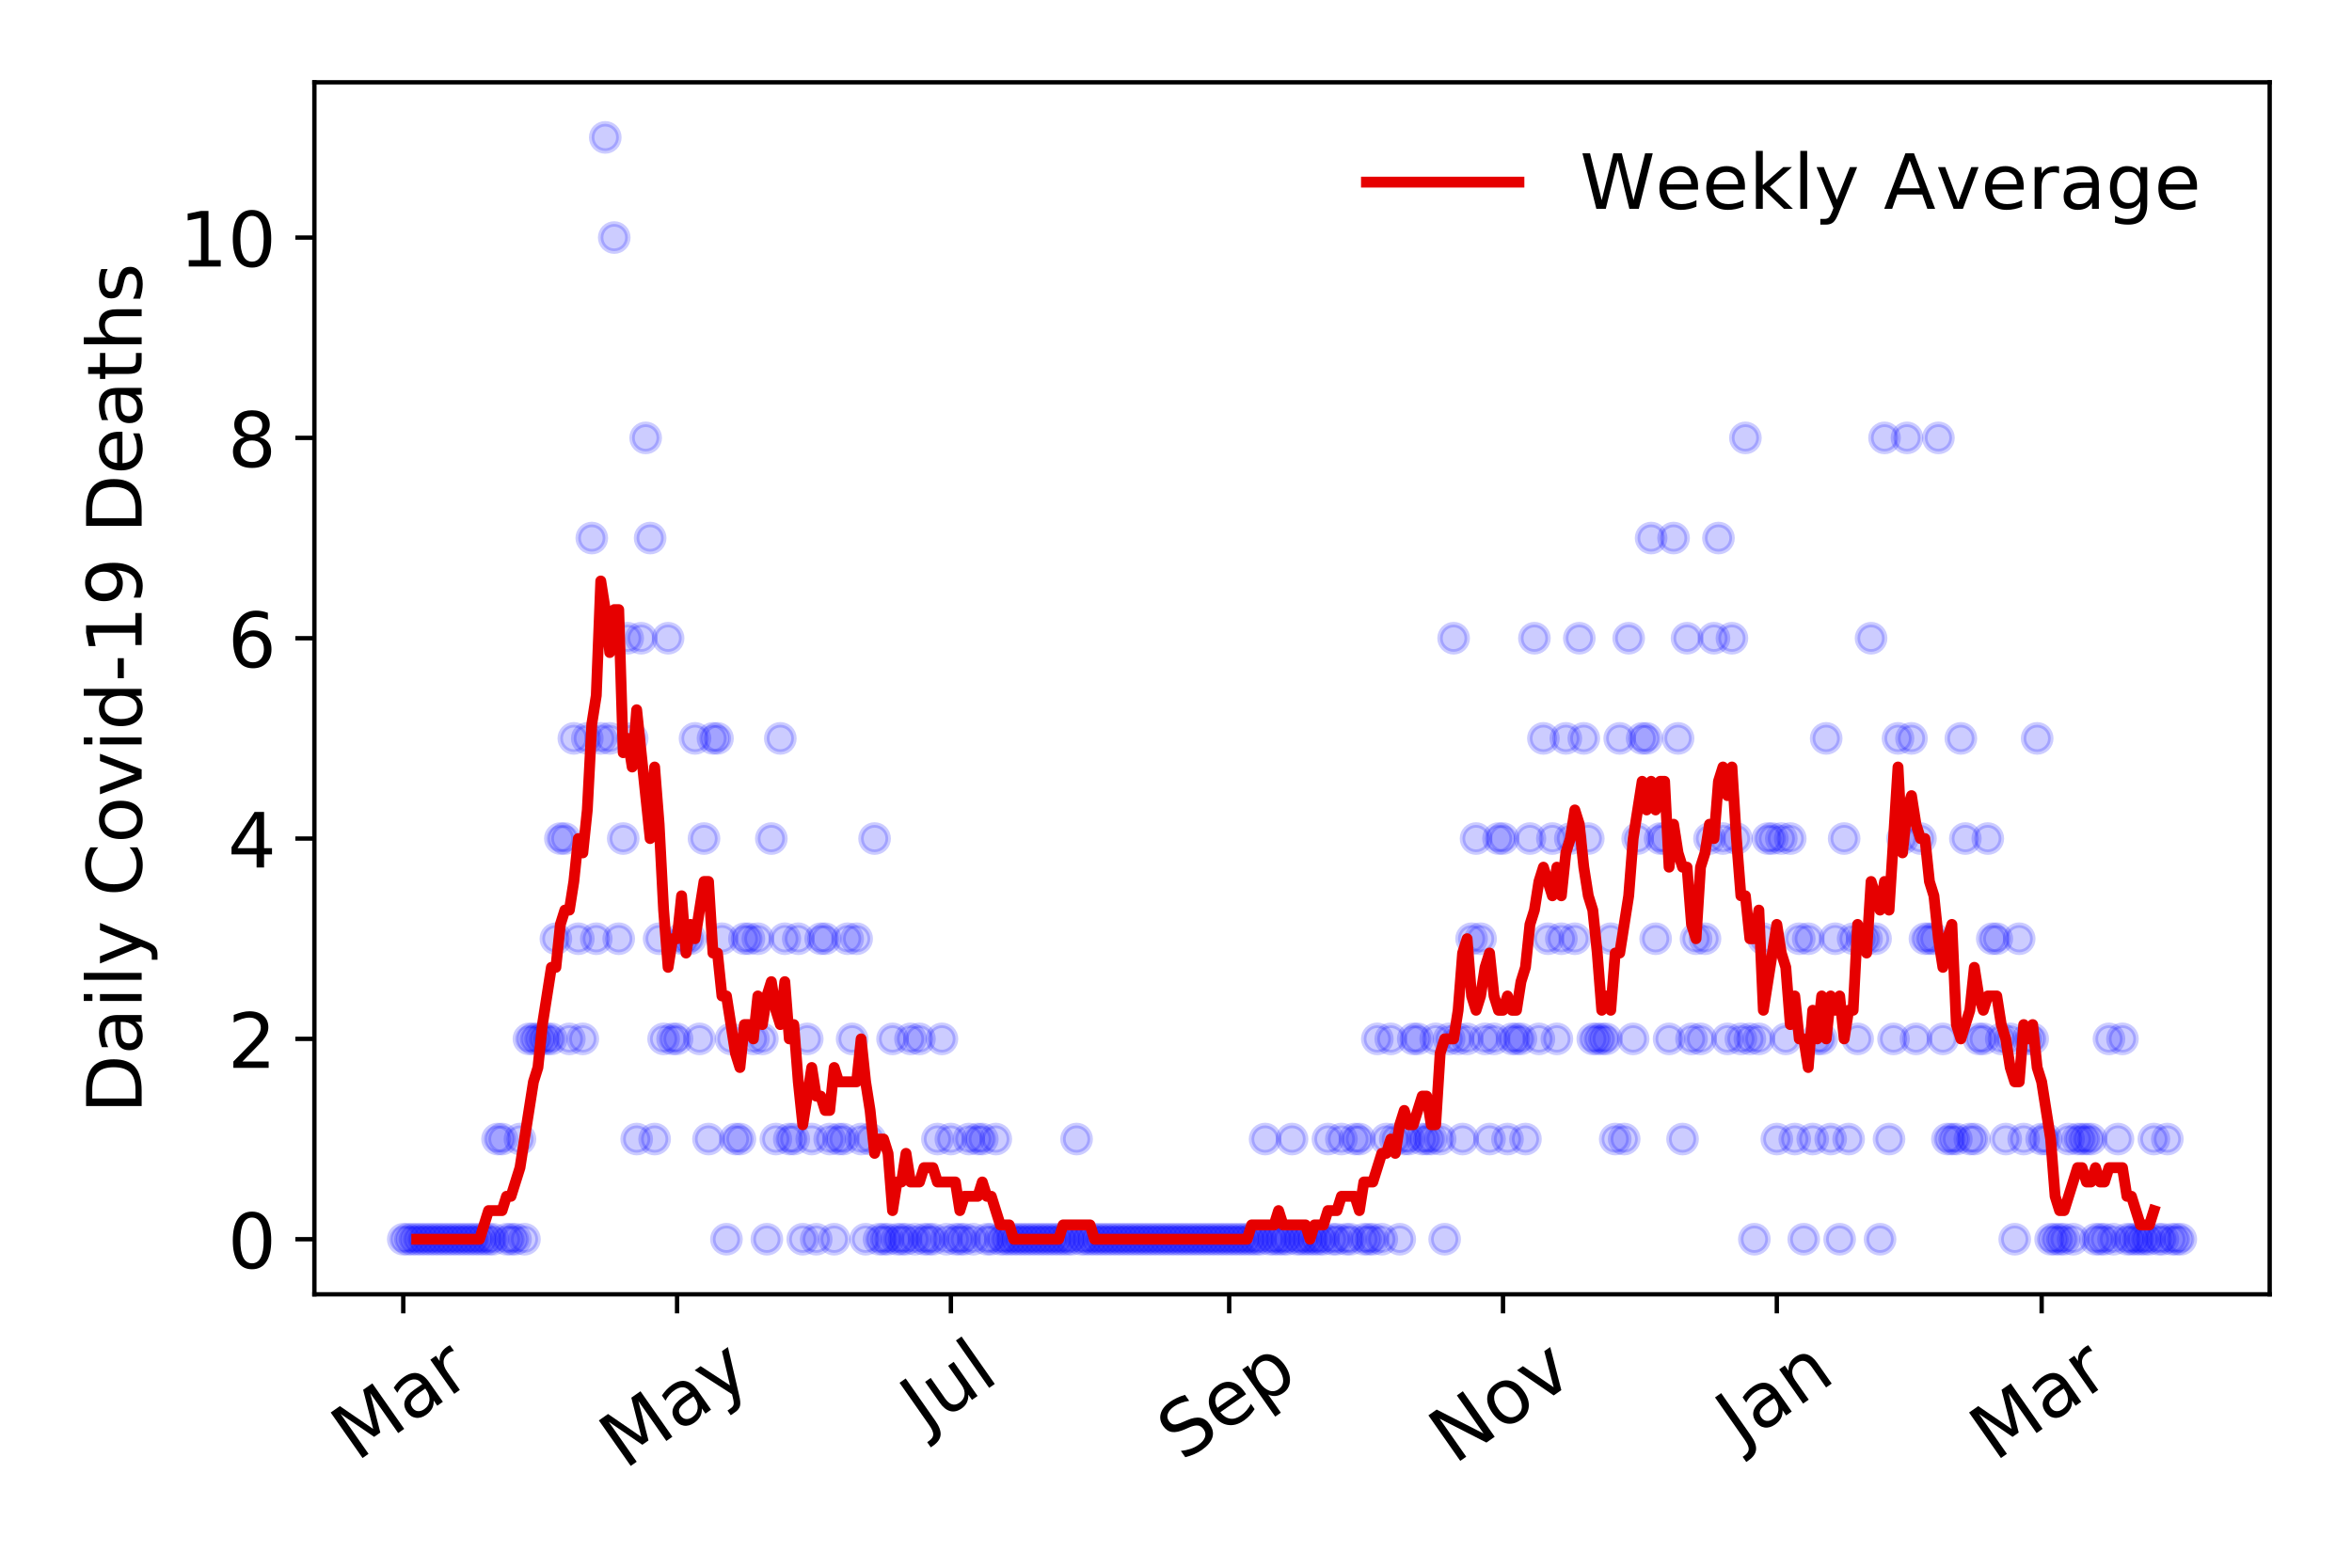 <?xml version="1.0" encoding="utf-8" standalone="no"?>
<!DOCTYPE svg PUBLIC "-//W3C//DTD SVG 1.1//EN"
  "http://www.w3.org/Graphics/SVG/1.1/DTD/svg11.dtd">
<!-- Created with matplotlib (https://matplotlib.org/) -->
<svg height="288pt" version="1.1" viewBox="0 0 432 288" width="432pt" xmlns="http://www.w3.org/2000/svg" xmlns:xlink="http://www.w3.org/1999/xlink">
 <defs>
  <style type="text/css">
*{stroke-linecap:butt;stroke-linejoin:round;}
  </style>
 </defs>
 <g id="figure_1">
  <g id="patch_1">
   <path d="M 0 288 
L 432 288 
L 432 0 
L 0 0 
z
" style="fill:#ffffff;"/>
  </g>
  <g id="axes_1">
   <g id="patch_2">
    <path d="M 57.745 237.778 
L 416.88 237.778 
L 416.88 15.12 
L 57.745 15.12 
z
" style="fill:#ffffff;"/>
   </g>
   <g id="matplotlib.axis_1">
    <g id="xtick_1">
     <g id="line2d_1">
      <defs>
       <path d="M 0 0 
L 0 3.5 
" id="m3e12fa1f18" style="stroke:#000000;stroke-width:0.8;"/>
      </defs>
      <g>
       <use style="stroke:#000000;stroke-width:0.8;" x="74.069" xlink:href="#m3e12fa1f18" y="237.778"/>
      </g>
     </g>
     <g id="text_1">
      <!-- Mar -->
      <defs>
       <path d="M 9.812 72.906 
L 24.516 72.906 
L 43.109 23.297 
L 61.812 72.906 
L 76.516 72.906 
L 76.516 0 
L 66.891 0 
L 66.891 64.016 
L 48.094 14.016 
L 38.188 14.016 
L 19.391 64.016 
L 19.391 0 
L 9.812 0 
z
" id="DejaVuSans-77"/>
       <path d="M 34.281 27.484 
Q 23.391 27.484 19.188 25 
Q 14.984 22.516 14.984 16.5 
Q 14.984 11.719 18.141 8.906 
Q 21.297 6.109 26.703 6.109 
Q 34.188 6.109 38.703 11.406 
Q 43.219 16.703 43.219 25.484 
L 43.219 27.484 
z
M 52.203 31.203 
L 52.203 0 
L 43.219 0 
L 43.219 8.297 
Q 40.141 3.328 35.547 0.953 
Q 30.953 -1.422 24.312 -1.422 
Q 15.922 -1.422 10.953 3.297 
Q 6 8.016 6 15.922 
Q 6 25.141 12.172 29.828 
Q 18.359 34.516 30.609 34.516 
L 43.219 34.516 
L 43.219 35.406 
Q 43.219 41.609 39.141 45 
Q 35.062 48.391 27.688 48.391 
Q 23 48.391 18.547 47.266 
Q 14.109 46.141 10.016 43.891 
L 10.016 52.203 
Q 14.938 54.109 19.578 55.047 
Q 24.219 56 28.609 56 
Q 40.484 56 46.344 49.844 
Q 52.203 43.703 52.203 31.203 
z
" id="DejaVuSans-97"/>
       <path d="M 41.109 46.297 
Q 39.594 47.172 37.812 47.578 
Q 36.031 48 33.891 48 
Q 26.266 48 22.188 43.047 
Q 18.109 38.094 18.109 28.812 
L 18.109 0 
L 9.078 0 
L 9.078 54.688 
L 18.109 54.688 
L 18.109 46.188 
Q 20.953 51.172 25.484 53.578 
Q 30.031 56 36.531 56 
Q 37.453 56 38.578 55.875 
Q 39.703 55.766 41.062 55.516 
z
" id="DejaVuSans-114"/>
      </defs>
      <g transform="translate(65.467 268.643)rotate(-35)scale(0.14 -0.14)">
       <use xlink:href="#DejaVuSans-77"/>
       <use x="86.279" xlink:href="#DejaVuSans-97"/>
       <use x="147.559" xlink:href="#DejaVuSans-114"/>
      </g>
     </g>
    </g>
    <g id="xtick_2">
     <g id="line2d_2">
      <g>
       <use style="stroke:#000000;stroke-width:0.8;" x="124.361" xlink:href="#m3e12fa1f18" y="237.778"/>
      </g>
     </g>
     <g id="text_2">
      <!-- May -->
      <defs>
       <path d="M 32.172 -5.078 
Q 28.375 -14.844 24.75 -17.812 
Q 21.141 -20.797 15.094 -20.797 
L 7.906 -20.797 
L 7.906 -13.281 
L 13.188 -13.281 
Q 16.891 -13.281 18.938 -11.516 
Q 21 -9.766 23.484 -3.219 
L 25.094 0.875 
L 2.984 54.688 
L 12.5 54.688 
L 29.594 11.922 
L 46.688 54.688 
L 56.203 54.688 
z
" id="DejaVuSans-121"/>
      </defs>
      <g transform="translate(114.722 270.094)rotate(-35)scale(0.14 -0.14)">
       <use xlink:href="#DejaVuSans-77"/>
       <use x="86.279" xlink:href="#DejaVuSans-97"/>
       <use x="147.559" xlink:href="#DejaVuSans-121"/>
      </g>
     </g>
    </g>
    <g id="xtick_3">
     <g id="line2d_3">
      <g>
       <use style="stroke:#000000;stroke-width:0.8;" x="174.654" xlink:href="#m3e12fa1f18" y="237.778"/>
      </g>
     </g>
     <g id="text_3">
      <!-- Jul -->
      <defs>
       <path d="M 9.812 72.906 
L 19.672 72.906 
L 19.672 5.078 
Q 19.672 -8.109 14.672 -14.062 
Q 9.672 -20.016 -1.422 -20.016 
L -5.172 -20.016 
L -5.172 -11.719 
L -2.094 -11.719 
Q 4.438 -11.719 7.125 -8.047 
Q 9.812 -4.391 9.812 5.078 
z
" id="DejaVuSans-74"/>
       <path d="M 8.5 21.578 
L 8.5 54.688 
L 17.484 54.688 
L 17.484 21.922 
Q 17.484 14.156 20.5 10.266 
Q 23.531 6.391 29.594 6.391 
Q 36.859 6.391 41.078 11.031 
Q 45.312 15.672 45.312 23.688 
L 45.312 54.688 
L 54.297 54.688 
L 54.297 0 
L 45.312 0 
L 45.312 8.406 
Q 42.047 3.422 37.719 1 
Q 33.406 -1.422 27.688 -1.422 
Q 18.266 -1.422 13.375 4.438 
Q 8.5 10.297 8.5 21.578 
z
M 31.109 56 
z
" id="DejaVuSans-117"/>
       <path d="M 9.422 75.984 
L 18.406 75.984 
L 18.406 0 
L 9.422 0 
z
" id="DejaVuSans-108"/>
      </defs>
      <g transform="translate(169.951 263.181)rotate(-35)scale(0.14 -0.14)">
       <use xlink:href="#DejaVuSans-74"/>
       <use x="29.492" xlink:href="#DejaVuSans-117"/>
       <use x="92.871" xlink:href="#DejaVuSans-108"/>
      </g>
     </g>
    </g>
    <g id="xtick_4">
     <g id="line2d_4">
      <g>
       <use style="stroke:#000000;stroke-width:0.8;" x="225.77" xlink:href="#m3e12fa1f18" y="237.778"/>
      </g>
     </g>
     <g id="text_4">
      <!-- Sep -->
      <defs>
       <path d="M 53.516 70.516 
L 53.516 60.891 
Q 47.906 63.578 42.922 64.891 
Q 37.938 66.219 33.297 66.219 
Q 25.25 66.219 20.875 63.094 
Q 16.5 59.969 16.5 54.203 
Q 16.5 49.359 19.406 46.891 
Q 22.312 44.438 30.422 42.922 
L 36.375 41.703 
Q 47.406 39.594 52.656 34.297 
Q 57.906 29 57.906 20.125 
Q 57.906 9.516 50.797 4.047 
Q 43.703 -1.422 29.984 -1.422 
Q 24.812 -1.422 18.969 -0.25 
Q 13.141 0.922 6.891 3.219 
L 6.891 13.375 
Q 12.891 10.016 18.656 8.297 
Q 24.422 6.594 29.984 6.594 
Q 38.422 6.594 43.016 9.906 
Q 47.609 13.234 47.609 19.391 
Q 47.609 24.75 44.312 27.781 
Q 41.016 30.812 33.5 32.328 
L 27.484 33.5 
Q 16.453 35.688 11.516 40.375 
Q 6.594 45.062 6.594 53.422 
Q 6.594 63.094 13.406 68.656 
Q 20.219 74.219 32.172 74.219 
Q 37.312 74.219 42.625 73.281 
Q 47.953 72.359 53.516 70.516 
z
" id="DejaVuSans-83"/>
       <path d="M 56.203 29.594 
L 56.203 25.203 
L 14.891 25.203 
Q 15.484 15.922 20.484 11.062 
Q 25.484 6.203 34.422 6.203 
Q 39.594 6.203 44.453 7.469 
Q 49.312 8.734 54.109 11.281 
L 54.109 2.781 
Q 49.266 0.734 44.188 -0.344 
Q 39.109 -1.422 33.891 -1.422 
Q 20.797 -1.422 13.156 6.188 
Q 5.516 13.812 5.516 26.812 
Q 5.516 40.234 12.766 48.109 
Q 20.016 56 32.328 56 
Q 43.359 56 49.781 48.891 
Q 56.203 41.797 56.203 29.594 
z
M 47.219 32.234 
Q 47.125 39.594 43.094 43.984 
Q 39.062 48.391 32.422 48.391 
Q 24.906 48.391 20.391 44.141 
Q 15.875 39.891 15.188 32.172 
z
" id="DejaVuSans-101"/>
       <path d="M 18.109 8.203 
L 18.109 -20.797 
L 9.078 -20.797 
L 9.078 54.688 
L 18.109 54.688 
L 18.109 46.391 
Q 20.953 51.266 25.266 53.625 
Q 29.594 56 35.594 56 
Q 45.562 56 51.781 48.094 
Q 58.016 40.188 58.016 27.297 
Q 58.016 14.406 51.781 6.484 
Q 45.562 -1.422 35.594 -1.422 
Q 29.594 -1.422 25.266 0.953 
Q 20.953 3.328 18.109 8.203 
z
M 48.688 27.297 
Q 48.688 37.203 44.609 42.844 
Q 40.531 48.484 33.406 48.484 
Q 26.266 48.484 22.188 42.844 
Q 18.109 37.203 18.109 27.297 
Q 18.109 17.391 22.188 11.75 
Q 26.266 6.109 33.406 6.109 
Q 40.531 6.109 44.609 11.75 
Q 48.688 17.391 48.688 27.297 
z
" id="DejaVuSans-112"/>
      </defs>
      <g transform="translate(217.177 268.629)rotate(-35)scale(0.14 -0.14)">
       <use xlink:href="#DejaVuSans-83"/>
       <use x="63.477" xlink:href="#DejaVuSans-101"/>
       <use x="125" xlink:href="#DejaVuSans-112"/>
      </g>
     </g>
    </g>
    <g id="xtick_5">
     <g id="line2d_5">
      <g>
       <use style="stroke:#000000;stroke-width:0.8;" x="276.062" xlink:href="#m3e12fa1f18" y="237.778"/>
      </g>
     </g>
     <g id="text_5">
      <!-- Nov -->
      <defs>
       <path d="M 9.812 72.906 
L 23.094 72.906 
L 55.422 11.922 
L 55.422 72.906 
L 64.984 72.906 
L 64.984 0 
L 51.703 0 
L 19.391 60.984 
L 19.391 0 
L 9.812 0 
z
" id="DejaVuSans-78"/>
       <path d="M 30.609 48.391 
Q 23.391 48.391 19.188 42.75 
Q 14.984 37.109 14.984 27.297 
Q 14.984 17.484 19.156 11.844 
Q 23.344 6.203 30.609 6.203 
Q 37.797 6.203 41.984 11.859 
Q 46.188 17.531 46.188 27.297 
Q 46.188 37.016 41.984 42.703 
Q 37.797 48.391 30.609 48.391 
z
M 30.609 56 
Q 42.328 56 49.016 48.375 
Q 55.719 40.766 55.719 27.297 
Q 55.719 13.875 49.016 6.219 
Q 42.328 -1.422 30.609 -1.422 
Q 18.844 -1.422 12.172 6.219 
Q 5.516 13.875 5.516 27.297 
Q 5.516 40.766 12.172 48.375 
Q 18.844 56 30.609 56 
z
" id="DejaVuSans-111"/>
       <path d="M 2.984 54.688 
L 12.5 54.688 
L 29.594 8.797 
L 46.688 54.688 
L 56.203 54.688 
L 35.688 0 
L 23.484 0 
z
" id="DejaVuSans-118"/>
      </defs>
      <g transform="translate(267.086 269.166)rotate(-35)scale(0.14 -0.14)">
       <use xlink:href="#DejaVuSans-78"/>
       <use x="74.805" xlink:href="#DejaVuSans-111"/>
       <use x="135.986" xlink:href="#DejaVuSans-118"/>
      </g>
     </g>
    </g>
    <g id="xtick_6">
     <g id="line2d_6">
      <g>
       <use style="stroke:#000000;stroke-width:0.8;" x="326.354" xlink:href="#m3e12fa1f18" y="237.778"/>
      </g>
     </g>
     <g id="text_6">
      <!-- Jan -->
      <defs>
       <path d="M 54.891 33.016 
L 54.891 0 
L 45.906 0 
L 45.906 32.719 
Q 45.906 40.484 42.875 44.328 
Q 39.844 48.188 33.797 48.188 
Q 26.516 48.188 22.312 43.547 
Q 18.109 38.922 18.109 30.906 
L 18.109 0 
L 9.078 0 
L 9.078 54.688 
L 18.109 54.688 
L 18.109 46.188 
Q 21.344 51.125 25.703 53.562 
Q 30.078 56 35.797 56 
Q 45.219 56 50.047 50.172 
Q 54.891 44.344 54.891 33.016 
z
" id="DejaVuSans-110"/>
      </defs>
      <g transform="translate(319.731 265.871)rotate(-35)scale(0.14 -0.14)">
       <use xlink:href="#DejaVuSans-74"/>
       <use x="29.492" xlink:href="#DejaVuSans-97"/>
       <use x="90.771" xlink:href="#DejaVuSans-110"/>
      </g>
     </g>
    </g>
    <g id="xtick_7">
     <g id="line2d_7">
      <g>
       <use style="stroke:#000000;stroke-width:0.8;" x="374.997" xlink:href="#m3e12fa1f18" y="237.778"/>
      </g>
     </g>
     <g id="text_7">
      <!-- Mar -->
      <g transform="translate(366.395 268.643)rotate(-35)scale(0.14 -0.14)">
       <use xlink:href="#DejaVuSans-77"/>
       <use x="86.279" xlink:href="#DejaVuSans-97"/>
       <use x="147.559" xlink:href="#DejaVuSans-114"/>
      </g>
     </g>
    </g>
   </g>
   <g id="matplotlib.axis_2">
    <g id="ytick_1">
     <g id="line2d_8">
      <defs>
       <path d="M 0 0 
L -3.5 0 
" id="m3cb415aac2" style="stroke:#000000;stroke-width:0.8;"/>
      </defs>
      <g>
       <use style="stroke:#000000;stroke-width:0.8;" x="57.745" xlink:href="#m3cb415aac2" y="227.657"/>
      </g>
     </g>
     <g id="text_8">
      <!-- 0 -->
      <defs>
       <path d="M 31.781 66.406 
Q 24.172 66.406 20.328 58.906 
Q 16.5 51.422 16.5 36.375 
Q 16.5 21.391 20.328 13.891 
Q 24.172 6.391 31.781 6.391 
Q 39.453 6.391 43.281 13.891 
Q 47.125 21.391 47.125 36.375 
Q 47.125 51.422 43.281 58.906 
Q 39.453 66.406 31.781 66.406 
z
M 31.781 74.219 
Q 44.047 74.219 50.516 64.516 
Q 56.984 54.828 56.984 36.375 
Q 56.984 17.969 50.516 8.266 
Q 44.047 -1.422 31.781 -1.422 
Q 19.531 -1.422 13.062 8.266 
Q 6.594 17.969 6.594 36.375 
Q 6.594 54.828 13.062 64.516 
Q 19.531 74.219 31.781 74.219 
z
" id="DejaVuSans-48"/>
      </defs>
      <g transform="translate(41.837 232.976)scale(0.14 -0.14)">
       <use xlink:href="#DejaVuSans-48"/>
      </g>
     </g>
    </g>
    <g id="ytick_2">
     <g id="line2d_9">
      <g>
       <use style="stroke:#000000;stroke-width:0.8;" x="57.745" xlink:href="#m3cb415aac2" y="190.854"/>
      </g>
     </g>
     <g id="text_9">
      <!-- 2 -->
      <defs>
       <path d="M 19.188 8.297 
L 53.609 8.297 
L 53.609 0 
L 7.328 0 
L 7.328 8.297 
Q 12.938 14.109 22.625 23.891 
Q 32.328 33.688 34.812 36.531 
Q 39.547 41.844 41.422 45.531 
Q 43.312 49.219 43.312 52.781 
Q 43.312 58.594 39.234 62.25 
Q 35.156 65.922 28.609 65.922 
Q 23.969 65.922 18.812 64.312 
Q 13.672 62.703 7.812 59.422 
L 7.812 69.391 
Q 13.766 71.781 18.938 73 
Q 24.125 74.219 28.422 74.219 
Q 39.75 74.219 46.484 68.547 
Q 53.219 62.891 53.219 53.422 
Q 53.219 48.922 51.531 44.891 
Q 49.859 40.875 45.406 35.406 
Q 44.188 33.984 37.641 27.219 
Q 31.109 20.453 19.188 8.297 
z
" id="DejaVuSans-50"/>
      </defs>
      <g transform="translate(41.837 196.173)scale(0.14 -0.14)">
       <use xlink:href="#DejaVuSans-50"/>
      </g>
     </g>
    </g>
    <g id="ytick_3">
     <g id="line2d_10">
      <g>
       <use style="stroke:#000000;stroke-width:0.8;" x="57.745" xlink:href="#m3cb415aac2" y="154.051"/>
      </g>
     </g>
     <g id="text_10">
      <!-- 4 -->
      <defs>
       <path d="M 37.797 64.312 
L 12.891 25.391 
L 37.797 25.391 
z
M 35.203 72.906 
L 47.609 72.906 
L 47.609 25.391 
L 58.016 25.391 
L 58.016 17.188 
L 47.609 17.188 
L 47.609 0 
L 37.797 0 
L 37.797 17.188 
L 4.891 17.188 
L 4.891 26.703 
z
" id="DejaVuSans-52"/>
      </defs>
      <g transform="translate(41.837 159.37)scale(0.14 -0.14)">
       <use xlink:href="#DejaVuSans-52"/>
      </g>
     </g>
    </g>
    <g id="ytick_4">
     <g id="line2d_11">
      <g>
       <use style="stroke:#000000;stroke-width:0.8;" x="57.745" xlink:href="#m3cb415aac2" y="117.248"/>
      </g>
     </g>
     <g id="text_11">
      <!-- 6 -->
      <defs>
       <path d="M 33.016 40.375 
Q 26.375 40.375 22.484 35.828 
Q 18.609 31.297 18.609 23.391 
Q 18.609 15.531 22.484 10.953 
Q 26.375 6.391 33.016 6.391 
Q 39.656 6.391 43.531 10.953 
Q 47.406 15.531 47.406 23.391 
Q 47.406 31.297 43.531 35.828 
Q 39.656 40.375 33.016 40.375 
z
M 52.594 71.297 
L 52.594 62.312 
Q 48.875 64.062 45.094 64.984 
Q 41.312 65.922 37.594 65.922 
Q 27.828 65.922 22.672 59.328 
Q 17.531 52.734 16.797 39.406 
Q 19.672 43.656 24.016 45.922 
Q 28.375 48.188 33.594 48.188 
Q 44.578 48.188 50.953 41.516 
Q 57.328 34.859 57.328 23.391 
Q 57.328 12.156 50.688 5.359 
Q 44.047 -1.422 33.016 -1.422 
Q 20.359 -1.422 13.672 8.266 
Q 6.984 17.969 6.984 36.375 
Q 6.984 53.656 15.188 63.938 
Q 23.391 74.219 37.203 74.219 
Q 40.922 74.219 44.703 73.484 
Q 48.484 72.75 52.594 71.297 
z
" id="DejaVuSans-54"/>
      </defs>
      <g transform="translate(41.837 122.567)scale(0.14 -0.14)">
       <use xlink:href="#DejaVuSans-54"/>
      </g>
     </g>
    </g>
    <g id="ytick_5">
     <g id="line2d_12">
      <g>
       <use style="stroke:#000000;stroke-width:0.8;" x="57.745" xlink:href="#m3cb415aac2" y="80.445"/>
      </g>
     </g>
     <g id="text_12">
      <!-- 8 -->
      <defs>
       <path d="M 31.781 34.625 
Q 24.75 34.625 20.719 30.859 
Q 16.703 27.094 16.703 20.516 
Q 16.703 13.922 20.719 10.156 
Q 24.75 6.391 31.781 6.391 
Q 38.812 6.391 42.859 10.172 
Q 46.922 13.969 46.922 20.516 
Q 46.922 27.094 42.891 30.859 
Q 38.875 34.625 31.781 34.625 
z
M 21.922 38.812 
Q 15.578 40.375 12.031 44.719 
Q 8.5 49.078 8.5 55.328 
Q 8.5 64.062 14.719 69.141 
Q 20.953 74.219 31.781 74.219 
Q 42.672 74.219 48.875 69.141 
Q 55.078 64.062 55.078 55.328 
Q 55.078 49.078 51.531 44.719 
Q 48 40.375 41.703 38.812 
Q 48.828 37.156 52.797 32.312 
Q 56.781 27.484 56.781 20.516 
Q 56.781 9.906 50.312 4.234 
Q 43.844 -1.422 31.781 -1.422 
Q 19.734 -1.422 13.25 4.234 
Q 6.781 9.906 6.781 20.516 
Q 6.781 27.484 10.781 32.312 
Q 14.797 37.156 21.922 38.812 
z
M 18.312 54.391 
Q 18.312 48.734 21.844 45.562 
Q 25.391 42.391 31.781 42.391 
Q 38.141 42.391 41.719 45.562 
Q 45.312 48.734 45.312 54.391 
Q 45.312 60.062 41.719 63.234 
Q 38.141 66.406 31.781 66.406 
Q 25.391 66.406 21.844 63.234 
Q 18.312 60.062 18.312 54.391 
z
" id="DejaVuSans-56"/>
      </defs>
      <g transform="translate(41.837 85.764)scale(0.14 -0.14)">
       <use xlink:href="#DejaVuSans-56"/>
      </g>
     </g>
    </g>
    <g id="ytick_6">
     <g id="line2d_13">
      <g>
       <use style="stroke:#000000;stroke-width:0.8;" x="57.745" xlink:href="#m3cb415aac2" y="43.642"/>
      </g>
     </g>
     <g id="text_13">
      <!-- 10 -->
      <defs>
       <path d="M 12.406 8.297 
L 28.516 8.297 
L 28.516 63.922 
L 10.984 60.406 
L 10.984 69.391 
L 28.422 72.906 
L 38.281 72.906 
L 38.281 8.297 
L 54.391 8.297 
L 54.391 0 
L 12.406 0 
z
" id="DejaVuSans-49"/>
      </defs>
      <g transform="translate(32.93 48.961)scale(0.14 -0.14)">
       <use xlink:href="#DejaVuSans-49"/>
       <use x="63.623" xlink:href="#DejaVuSans-48"/>
      </g>
     </g>
    </g>
    <g id="text_14">
     <!-- Daily Covid-19 Deaths -->
     <defs>
      <path d="M 19.672 64.797 
L 19.672 8.109 
L 31.594 8.109 
Q 46.688 8.109 53.688 14.938 
Q 60.688 21.781 60.688 36.531 
Q 60.688 51.172 53.688 57.984 
Q 46.688 64.797 31.594 64.797 
z
M 9.812 72.906 
L 30.078 72.906 
Q 51.266 72.906 61.172 64.094 
Q 71.094 55.281 71.094 36.531 
Q 71.094 17.672 61.125 8.828 
Q 51.172 0 30.078 0 
L 9.812 0 
z
" id="DejaVuSans-68"/>
      <path d="M 9.422 54.688 
L 18.406 54.688 
L 18.406 0 
L 9.422 0 
z
M 9.422 75.984 
L 18.406 75.984 
L 18.406 64.594 
L 9.422 64.594 
z
" id="DejaVuSans-105"/>
      <path id="DejaVuSans-32"/>
      <path d="M 64.406 67.281 
L 64.406 56.891 
Q 59.422 61.531 53.781 63.812 
Q 48.141 66.109 41.797 66.109 
Q 29.297 66.109 22.656 58.469 
Q 16.016 50.828 16.016 36.375 
Q 16.016 21.969 22.656 14.328 
Q 29.297 6.688 41.797 6.688 
Q 48.141 6.688 53.781 8.984 
Q 59.422 11.281 64.406 15.922 
L 64.406 5.609 
Q 59.234 2.094 53.438 0.328 
Q 47.656 -1.422 41.219 -1.422 
Q 24.656 -1.422 15.125 8.703 
Q 5.609 18.844 5.609 36.375 
Q 5.609 53.953 15.125 64.078 
Q 24.656 74.219 41.219 74.219 
Q 47.75 74.219 53.531 72.484 
Q 59.328 70.75 64.406 67.281 
z
" id="DejaVuSans-67"/>
      <path d="M 45.406 46.391 
L 45.406 75.984 
L 54.391 75.984 
L 54.391 0 
L 45.406 0 
L 45.406 8.203 
Q 42.578 3.328 38.25 0.953 
Q 33.938 -1.422 27.875 -1.422 
Q 17.969 -1.422 11.734 6.484 
Q 5.516 14.406 5.516 27.297 
Q 5.516 40.188 11.734 48.094 
Q 17.969 56 27.875 56 
Q 33.938 56 38.25 53.625 
Q 42.578 51.266 45.406 46.391 
z
M 14.797 27.297 
Q 14.797 17.391 18.875 11.75 
Q 22.953 6.109 30.078 6.109 
Q 37.203 6.109 41.297 11.75 
Q 45.406 17.391 45.406 27.297 
Q 45.406 37.203 41.297 42.844 
Q 37.203 48.484 30.078 48.484 
Q 22.953 48.484 18.875 42.844 
Q 14.797 37.203 14.797 27.297 
z
" id="DejaVuSans-100"/>
      <path d="M 4.891 31.391 
L 31.203 31.391 
L 31.203 23.391 
L 4.891 23.391 
z
" id="DejaVuSans-45"/>
      <path d="M 10.984 1.516 
L 10.984 10.5 
Q 14.703 8.734 18.5 7.812 
Q 22.312 6.891 25.984 6.891 
Q 35.75 6.891 40.891 13.453 
Q 46.047 20.016 46.781 33.406 
Q 43.953 29.203 39.594 26.953 
Q 35.25 24.703 29.984 24.703 
Q 19.047 24.703 12.672 31.312 
Q 6.297 37.938 6.297 49.422 
Q 6.297 60.641 12.938 67.422 
Q 19.578 74.219 30.609 74.219 
Q 43.266 74.219 49.922 64.516 
Q 56.594 54.828 56.594 36.375 
Q 56.594 19.141 48.406 8.859 
Q 40.234 -1.422 26.422 -1.422 
Q 22.703 -1.422 18.891 -0.688 
Q 15.094 0.047 10.984 1.516 
z
M 30.609 32.422 
Q 37.25 32.422 41.125 36.953 
Q 45.016 41.5 45.016 49.422 
Q 45.016 57.281 41.125 61.844 
Q 37.25 66.406 30.609 66.406 
Q 23.969 66.406 20.094 61.844 
Q 16.219 57.281 16.219 49.422 
Q 16.219 41.5 20.094 36.953 
Q 23.969 32.422 30.609 32.422 
z
" id="DejaVuSans-57"/>
      <path d="M 18.312 70.219 
L 18.312 54.688 
L 36.812 54.688 
L 36.812 47.703 
L 18.312 47.703 
L 18.312 18.016 
Q 18.312 11.328 20.141 9.422 
Q 21.969 7.516 27.594 7.516 
L 36.812 7.516 
L 36.812 0 
L 27.594 0 
Q 17.188 0 13.234 3.875 
Q 9.281 7.766 9.281 18.016 
L 9.281 47.703 
L 2.688 47.703 
L 2.688 54.688 
L 9.281 54.688 
L 9.281 70.219 
z
" id="DejaVuSans-116"/>
      <path d="M 54.891 33.016 
L 54.891 0 
L 45.906 0 
L 45.906 32.719 
Q 45.906 40.484 42.875 44.328 
Q 39.844 48.188 33.797 48.188 
Q 26.516 48.188 22.312 43.547 
Q 18.109 38.922 18.109 30.906 
L 18.109 0 
L 9.078 0 
L 9.078 75.984 
L 18.109 75.984 
L 18.109 46.188 
Q 21.344 51.125 25.703 53.562 
Q 30.078 56 35.797 56 
Q 45.219 56 50.047 50.172 
Q 54.891 44.344 54.891 33.016 
z
" id="DejaVuSans-104"/>
      <path d="M 44.281 53.078 
L 44.281 44.578 
Q 40.484 46.531 36.375 47.5 
Q 32.281 48.484 27.875 48.484 
Q 21.188 48.484 17.844 46.438 
Q 14.5 44.391 14.5 40.281 
Q 14.5 37.156 16.891 35.375 
Q 19.281 33.594 26.516 31.984 
L 29.594 31.297 
Q 39.156 29.25 43.188 25.516 
Q 47.219 21.781 47.219 15.094 
Q 47.219 7.469 41.188 3.016 
Q 35.156 -1.422 24.609 -1.422 
Q 20.219 -1.422 15.453 -0.562 
Q 10.688 0.297 5.422 2 
L 5.422 11.281 
Q 10.406 8.688 15.234 7.391 
Q 20.062 6.109 24.812 6.109 
Q 31.156 6.109 34.562 8.281 
Q 37.984 10.453 37.984 14.406 
Q 37.984 18.062 35.516 20.016 
Q 33.062 21.969 24.703 23.781 
L 21.578 24.516 
Q 13.234 26.266 9.516 29.906 
Q 5.812 33.547 5.812 39.891 
Q 5.812 47.609 11.281 51.797 
Q 16.75 56 26.812 56 
Q 31.781 56 36.172 55.266 
Q 40.578 54.547 44.281 53.078 
z
" id="DejaVuSans-115"/>
     </defs>
     <g transform="translate(26.018 204.56)rotate(-90)scale(0.14 -0.14)">
      <use xlink:href="#DejaVuSans-68"/>
      <use x="77.002" xlink:href="#DejaVuSans-97"/>
      <use x="138.281" xlink:href="#DejaVuSans-105"/>
      <use x="166.064" xlink:href="#DejaVuSans-108"/>
      <use x="193.848" xlink:href="#DejaVuSans-121"/>
      <use x="253.027" xlink:href="#DejaVuSans-32"/>
      <use x="284.814" xlink:href="#DejaVuSans-67"/>
      <use x="354.639" xlink:href="#DejaVuSans-111"/>
      <use x="415.82" xlink:href="#DejaVuSans-118"/>
      <use x="475" xlink:href="#DejaVuSans-105"/>
      <use x="502.783" xlink:href="#DejaVuSans-100"/>
      <use x="566.26" xlink:href="#DejaVuSans-45"/>
      <use x="602.344" xlink:href="#DejaVuSans-49"/>
      <use x="665.967" xlink:href="#DejaVuSans-57"/>
      <use x="729.59" xlink:href="#DejaVuSans-32"/>
      <use x="761.377" xlink:href="#DejaVuSans-68"/>
      <use x="838.379" xlink:href="#DejaVuSans-101"/>
      <use x="899.902" xlink:href="#DejaVuSans-97"/>
      <use x="961.182" xlink:href="#DejaVuSans-116"/>
      <use x="1000.391" xlink:href="#DejaVuSans-104"/>
      <use x="1063.77" xlink:href="#DejaVuSans-115"/>
     </g>
    </g>
   </g>
   <g id="line2d_14">
    <defs>
     <path d="M 0 2.5 
C 0.663 2.5 1.299 2.237 1.768 1.768 
C 2.237 1.299 2.5 0.663 2.5 0 
C 2.5 -0.663 2.237 -1.299 1.768 -1.768 
C 1.299 -2.237 0.663 -2.5 0 -2.5 
C -0.663 -2.5 -1.299 -2.237 -1.768 -1.768 
C -2.237 -1.299 -2.5 -0.663 -2.5 0 
C -2.5 0.663 -2.237 1.299 -1.768 1.768 
C -1.299 2.237 -0.663 2.5 0 2.5 
z
" id="m0146f1aa2f" style="stroke:#0000ff;stroke-opacity:0.2;"/>
    </defs>
    <g clip-path="url(#pd3f887efdf)">
     <use style="fill:#0000ff;fill-opacity:0.2;stroke:#0000ff;stroke-opacity:0.2;" x="74.069" xlink:href="#m0146f1aa2f" y="227.657"/>
     <use style="fill:#0000ff;fill-opacity:0.2;stroke:#0000ff;stroke-opacity:0.2;" x="74.894" xlink:href="#m0146f1aa2f" y="227.657"/>
     <use style="fill:#0000ff;fill-opacity:0.2;stroke:#0000ff;stroke-opacity:0.2;" x="75.718" xlink:href="#m0146f1aa2f" y="227.657"/>
     <use style="fill:#0000ff;fill-opacity:0.2;stroke:#0000ff;stroke-opacity:0.2;" x="76.543" xlink:href="#m0146f1aa2f" y="227.657"/>
     <use style="fill:#0000ff;fill-opacity:0.2;stroke:#0000ff;stroke-opacity:0.2;" x="77.367" xlink:href="#m0146f1aa2f" y="227.657"/>
     <use style="fill:#0000ff;fill-opacity:0.2;stroke:#0000ff;stroke-opacity:0.2;" x="78.192" xlink:href="#m0146f1aa2f" y="227.657"/>
     <use style="fill:#0000ff;fill-opacity:0.2;stroke:#0000ff;stroke-opacity:0.2;" x="79.016" xlink:href="#m0146f1aa2f" y="227.657"/>
     <use style="fill:#0000ff;fill-opacity:0.2;stroke:#0000ff;stroke-opacity:0.2;" x="79.841" xlink:href="#m0146f1aa2f" y="227.657"/>
     <use style="fill:#0000ff;fill-opacity:0.2;stroke:#0000ff;stroke-opacity:0.2;" x="80.665" xlink:href="#m0146f1aa2f" y="227.657"/>
     <use style="fill:#0000ff;fill-opacity:0.2;stroke:#0000ff;stroke-opacity:0.2;" x="81.489" xlink:href="#m0146f1aa2f" y="227.657"/>
     <use style="fill:#0000ff;fill-opacity:0.2;stroke:#0000ff;stroke-opacity:0.2;" x="82.314" xlink:href="#m0146f1aa2f" y="227.657"/>
     <use style="fill:#0000ff;fill-opacity:0.2;stroke:#0000ff;stroke-opacity:0.2;" x="83.138" xlink:href="#m0146f1aa2f" y="227.657"/>
     <use style="fill:#0000ff;fill-opacity:0.2;stroke:#0000ff;stroke-opacity:0.2;" x="83.963" xlink:href="#m0146f1aa2f" y="227.657"/>
     <use style="fill:#0000ff;fill-opacity:0.2;stroke:#0000ff;stroke-opacity:0.2;" x="84.787" xlink:href="#m0146f1aa2f" y="227.657"/>
     <use style="fill:#0000ff;fill-opacity:0.2;stroke:#0000ff;stroke-opacity:0.2;" x="85.612" xlink:href="#m0146f1aa2f" y="227.657"/>
     <use style="fill:#0000ff;fill-opacity:0.2;stroke:#0000ff;stroke-opacity:0.2;" x="86.436" xlink:href="#m0146f1aa2f" y="227.657"/>
     <use style="fill:#0000ff;fill-opacity:0.2;stroke:#0000ff;stroke-opacity:0.2;" x="87.261" xlink:href="#m0146f1aa2f" y="227.657"/>
     <use style="fill:#0000ff;fill-opacity:0.2;stroke:#0000ff;stroke-opacity:0.2;" x="88.085" xlink:href="#m0146f1aa2f" y="227.657"/>
     <use style="fill:#0000ff;fill-opacity:0.2;stroke:#0000ff;stroke-opacity:0.2;" x="88.91" xlink:href="#m0146f1aa2f" y="227.657"/>
     <use style="fill:#0000ff;fill-opacity:0.2;stroke:#0000ff;stroke-opacity:0.2;" x="89.734" xlink:href="#m0146f1aa2f" y="227.657"/>
     <use style="fill:#0000ff;fill-opacity:0.2;stroke:#0000ff;stroke-opacity:0.2;" x="90.559" xlink:href="#m0146f1aa2f" y="227.657"/>
     <use style="fill:#0000ff;fill-opacity:0.2;stroke:#0000ff;stroke-opacity:0.2;" x="91.383" xlink:href="#m0146f1aa2f" y="209.256"/>
     <use style="fill:#0000ff;fill-opacity:0.2;stroke:#0000ff;stroke-opacity:0.2;" x="92.207" xlink:href="#m0146f1aa2f" y="209.256"/>
     <use style="fill:#0000ff;fill-opacity:0.2;stroke:#0000ff;stroke-opacity:0.2;" x="93.032" xlink:href="#m0146f1aa2f" y="227.657"/>
     <use style="fill:#0000ff;fill-opacity:0.2;stroke:#0000ff;stroke-opacity:0.2;" x="93.856" xlink:href="#m0146f1aa2f" y="227.657"/>
     <use style="fill:#0000ff;fill-opacity:0.2;stroke:#0000ff;stroke-opacity:0.2;" x="94.681" xlink:href="#m0146f1aa2f" y="227.657"/>
     <use style="fill:#0000ff;fill-opacity:0.2;stroke:#0000ff;stroke-opacity:0.2;" x="95.505" xlink:href="#m0146f1aa2f" y="209.256"/>
     <use style="fill:#0000ff;fill-opacity:0.2;stroke:#0000ff;stroke-opacity:0.2;" x="96.33" xlink:href="#m0146f1aa2f" y="227.657"/>
     <use style="fill:#0000ff;fill-opacity:0.2;stroke:#0000ff;stroke-opacity:0.2;" x="97.154" xlink:href="#m0146f1aa2f" y="190.854"/>
     <use style="fill:#0000ff;fill-opacity:0.2;stroke:#0000ff;stroke-opacity:0.2;" x="97.979" xlink:href="#m0146f1aa2f" y="190.854"/>
     <use style="fill:#0000ff;fill-opacity:0.2;stroke:#0000ff;stroke-opacity:0.2;" x="98.803" xlink:href="#m0146f1aa2f" y="190.854"/>
     <use style="fill:#0000ff;fill-opacity:0.2;stroke:#0000ff;stroke-opacity:0.2;" x="99.628" xlink:href="#m0146f1aa2f" y="190.854"/>
     <use style="fill:#0000ff;fill-opacity:0.2;stroke:#0000ff;stroke-opacity:0.2;" x="100.452" xlink:href="#m0146f1aa2f" y="190.854"/>
     <use style="fill:#0000ff;fill-opacity:0.2;stroke:#0000ff;stroke-opacity:0.2;" x="101.277" xlink:href="#m0146f1aa2f" y="190.854"/>
     <use style="fill:#0000ff;fill-opacity:0.2;stroke:#0000ff;stroke-opacity:0.2;" x="102.101" xlink:href="#m0146f1aa2f" y="172.453"/>
     <use style="fill:#0000ff;fill-opacity:0.2;stroke:#0000ff;stroke-opacity:0.2;" x="102.925" xlink:href="#m0146f1aa2f" y="154.051"/>
     <use style="fill:#0000ff;fill-opacity:0.2;stroke:#0000ff;stroke-opacity:0.2;" x="103.75" xlink:href="#m0146f1aa2f" y="154.051"/>
     <use style="fill:#0000ff;fill-opacity:0.2;stroke:#0000ff;stroke-opacity:0.2;" x="104.574" xlink:href="#m0146f1aa2f" y="190.854"/>
     <use style="fill:#0000ff;fill-opacity:0.2;stroke:#0000ff;stroke-opacity:0.2;" x="105.399" xlink:href="#m0146f1aa2f" y="135.65"/>
     <use style="fill:#0000ff;fill-opacity:0.2;stroke:#0000ff;stroke-opacity:0.2;" x="106.223" xlink:href="#m0146f1aa2f" y="172.453"/>
     <use style="fill:#0000ff;fill-opacity:0.2;stroke:#0000ff;stroke-opacity:0.2;" x="107.048" xlink:href="#m0146f1aa2f" y="190.854"/>
     <use style="fill:#0000ff;fill-opacity:0.2;stroke:#0000ff;stroke-opacity:0.2;" x="107.872" xlink:href="#m0146f1aa2f" y="135.65"/>
     <use style="fill:#0000ff;fill-opacity:0.2;stroke:#0000ff;stroke-opacity:0.2;" x="108.697" xlink:href="#m0146f1aa2f" y="98.847"/>
     <use style="fill:#0000ff;fill-opacity:0.2;stroke:#0000ff;stroke-opacity:0.2;" x="109.521" xlink:href="#m0146f1aa2f" y="172.453"/>
     <use style="fill:#0000ff;fill-opacity:0.2;stroke:#0000ff;stroke-opacity:0.2;" x="110.346" xlink:href="#m0146f1aa2f" y="135.65"/>
     <use style="fill:#0000ff;fill-opacity:0.2;stroke:#0000ff;stroke-opacity:0.2;" x="111.17" xlink:href="#m0146f1aa2f" y="25.241"/>
     <use style="fill:#0000ff;fill-opacity:0.2;stroke:#0000ff;stroke-opacity:0.2;" x="111.995" xlink:href="#m0146f1aa2f" y="135.65"/>
     <use style="fill:#0000ff;fill-opacity:0.2;stroke:#0000ff;stroke-opacity:0.2;" x="112.819" xlink:href="#m0146f1aa2f" y="43.642"/>
     <use style="fill:#0000ff;fill-opacity:0.2;stroke:#0000ff;stroke-opacity:0.2;" x="113.643" xlink:href="#m0146f1aa2f" y="172.453"/>
     <use style="fill:#0000ff;fill-opacity:0.2;stroke:#0000ff;stroke-opacity:0.2;" x="114.468" xlink:href="#m0146f1aa2f" y="154.051"/>
     <use style="fill:#0000ff;fill-opacity:0.2;stroke:#0000ff;stroke-opacity:0.2;" x="115.292" xlink:href="#m0146f1aa2f" y="117.248"/>
     <use style="fill:#0000ff;fill-opacity:0.2;stroke:#0000ff;stroke-opacity:0.2;" x="116.117" xlink:href="#m0146f1aa2f" y="135.65"/>
     <use style="fill:#0000ff;fill-opacity:0.2;stroke:#0000ff;stroke-opacity:0.2;" x="116.941" xlink:href="#m0146f1aa2f" y="209.256"/>
     <use style="fill:#0000ff;fill-opacity:0.2;stroke:#0000ff;stroke-opacity:0.2;" x="117.766" xlink:href="#m0146f1aa2f" y="117.248"/>
     <use style="fill:#0000ff;fill-opacity:0.2;stroke:#0000ff;stroke-opacity:0.2;" x="118.59" xlink:href="#m0146f1aa2f" y="80.445"/>
     <use style="fill:#0000ff;fill-opacity:0.2;stroke:#0000ff;stroke-opacity:0.2;" x="119.415" xlink:href="#m0146f1aa2f" y="98.847"/>
     <use style="fill:#0000ff;fill-opacity:0.2;stroke:#0000ff;stroke-opacity:0.2;" x="120.239" xlink:href="#m0146f1aa2f" y="209.256"/>
     <use style="fill:#0000ff;fill-opacity:0.2;stroke:#0000ff;stroke-opacity:0.2;" x="121.064" xlink:href="#m0146f1aa2f" y="172.453"/>
     <use style="fill:#0000ff;fill-opacity:0.2;stroke:#0000ff;stroke-opacity:0.2;" x="121.888" xlink:href="#m0146f1aa2f" y="190.854"/>
     <use style="fill:#0000ff;fill-opacity:0.2;stroke:#0000ff;stroke-opacity:0.2;" x="122.712" xlink:href="#m0146f1aa2f" y="117.248"/>
     <use style="fill:#0000ff;fill-opacity:0.2;stroke:#0000ff;stroke-opacity:0.2;" x="123.537" xlink:href="#m0146f1aa2f" y="190.854"/>
     <use style="fill:#0000ff;fill-opacity:0.2;stroke:#0000ff;stroke-opacity:0.2;" x="124.361" xlink:href="#m0146f1aa2f" y="190.854"/>
     <use style="fill:#0000ff;fill-opacity:0.2;stroke:#0000ff;stroke-opacity:0.2;" x="125.186" xlink:href="#m0146f1aa2f" y="172.453"/>
     <use style="fill:#0000ff;fill-opacity:0.2;stroke:#0000ff;stroke-opacity:0.2;" x="126.01" xlink:href="#m0146f1aa2f" y="172.453"/>
     <use style="fill:#0000ff;fill-opacity:0.2;stroke:#0000ff;stroke-opacity:0.2;" x="126.835" xlink:href="#m0146f1aa2f" y="172.453"/>
     <use style="fill:#0000ff;fill-opacity:0.2;stroke:#0000ff;stroke-opacity:0.2;" x="127.659" xlink:href="#m0146f1aa2f" y="135.65"/>
     <use style="fill:#0000ff;fill-opacity:0.2;stroke:#0000ff;stroke-opacity:0.2;" x="128.484" xlink:href="#m0146f1aa2f" y="190.854"/>
     <use style="fill:#0000ff;fill-opacity:0.2;stroke:#0000ff;stroke-opacity:0.2;" x="129.308" xlink:href="#m0146f1aa2f" y="154.051"/>
     <use style="fill:#0000ff;fill-opacity:0.2;stroke:#0000ff;stroke-opacity:0.2;" x="130.133" xlink:href="#m0146f1aa2f" y="209.256"/>
     <use style="fill:#0000ff;fill-opacity:0.2;stroke:#0000ff;stroke-opacity:0.2;" x="130.957" xlink:href="#m0146f1aa2f" y="135.65"/>
     <use style="fill:#0000ff;fill-opacity:0.2;stroke:#0000ff;stroke-opacity:0.2;" x="131.782" xlink:href="#m0146f1aa2f" y="135.65"/>
     <use style="fill:#0000ff;fill-opacity:0.2;stroke:#0000ff;stroke-opacity:0.2;" x="132.606" xlink:href="#m0146f1aa2f" y="172.453"/>
     <use style="fill:#0000ff;fill-opacity:0.2;stroke:#0000ff;stroke-opacity:0.2;" x="133.43" xlink:href="#m0146f1aa2f" y="227.657"/>
     <use style="fill:#0000ff;fill-opacity:0.2;stroke:#0000ff;stroke-opacity:0.2;" x="134.255" xlink:href="#m0146f1aa2f" y="190.854"/>
     <use style="fill:#0000ff;fill-opacity:0.2;stroke:#0000ff;stroke-opacity:0.2;" x="135.079" xlink:href="#m0146f1aa2f" y="209.256"/>
     <use style="fill:#0000ff;fill-opacity:0.2;stroke:#0000ff;stroke-opacity:0.2;" x="135.904" xlink:href="#m0146f1aa2f" y="209.256"/>
     <use style="fill:#0000ff;fill-opacity:0.2;stroke:#0000ff;stroke-opacity:0.2;" x="136.728" xlink:href="#m0146f1aa2f" y="172.453"/>
     <use style="fill:#0000ff;fill-opacity:0.2;stroke:#0000ff;stroke-opacity:0.2;" x="137.553" xlink:href="#m0146f1aa2f" y="172.453"/>
     <use style="fill:#0000ff;fill-opacity:0.2;stroke:#0000ff;stroke-opacity:0.2;" x="138.377" xlink:href="#m0146f1aa2f" y="190.854"/>
     <use style="fill:#0000ff;fill-opacity:0.2;stroke:#0000ff;stroke-opacity:0.2;" x="139.202" xlink:href="#m0146f1aa2f" y="172.453"/>
     <use style="fill:#0000ff;fill-opacity:0.2;stroke:#0000ff;stroke-opacity:0.2;" x="140.026" xlink:href="#m0146f1aa2f" y="190.854"/>
     <use style="fill:#0000ff;fill-opacity:0.2;stroke:#0000ff;stroke-opacity:0.2;" x="140.851" xlink:href="#m0146f1aa2f" y="227.657"/>
     <use style="fill:#0000ff;fill-opacity:0.2;stroke:#0000ff;stroke-opacity:0.2;" x="141.675" xlink:href="#m0146f1aa2f" y="154.051"/>
     <use style="fill:#0000ff;fill-opacity:0.2;stroke:#0000ff;stroke-opacity:0.2;" x="142.5" xlink:href="#m0146f1aa2f" y="209.256"/>
     <use style="fill:#0000ff;fill-opacity:0.2;stroke:#0000ff;stroke-opacity:0.2;" x="143.324" xlink:href="#m0146f1aa2f" y="135.65"/>
     <use style="fill:#0000ff;fill-opacity:0.2;stroke:#0000ff;stroke-opacity:0.2;" x="144.148" xlink:href="#m0146f1aa2f" y="172.453"/>
     <use style="fill:#0000ff;fill-opacity:0.2;stroke:#0000ff;stroke-opacity:0.2;" x="144.973" xlink:href="#m0146f1aa2f" y="209.256"/>
     <use style="fill:#0000ff;fill-opacity:0.2;stroke:#0000ff;stroke-opacity:0.2;" x="145.797" xlink:href="#m0146f1aa2f" y="209.256"/>
     <use style="fill:#0000ff;fill-opacity:0.2;stroke:#0000ff;stroke-opacity:0.2;" x="146.622" xlink:href="#m0146f1aa2f" y="172.453"/>
     <use style="fill:#0000ff;fill-opacity:0.2;stroke:#0000ff;stroke-opacity:0.2;" x="147.446" xlink:href="#m0146f1aa2f" y="227.657"/>
     <use style="fill:#0000ff;fill-opacity:0.2;stroke:#0000ff;stroke-opacity:0.2;" x="148.271" xlink:href="#m0146f1aa2f" y="190.854"/>
     <use style="fill:#0000ff;fill-opacity:0.2;stroke:#0000ff;stroke-opacity:0.2;" x="149.095" xlink:href="#m0146f1aa2f" y="209.256"/>
     <use style="fill:#0000ff;fill-opacity:0.2;stroke:#0000ff;stroke-opacity:0.2;" x="149.92" xlink:href="#m0146f1aa2f" y="227.657"/>
     <use style="fill:#0000ff;fill-opacity:0.2;stroke:#0000ff;stroke-opacity:0.2;" x="150.744" xlink:href="#m0146f1aa2f" y="172.453"/>
     <use style="fill:#0000ff;fill-opacity:0.2;stroke:#0000ff;stroke-opacity:0.2;" x="151.569" xlink:href="#m0146f1aa2f" y="172.453"/>
     <use style="fill:#0000ff;fill-opacity:0.2;stroke:#0000ff;stroke-opacity:0.2;" x="152.393" xlink:href="#m0146f1aa2f" y="209.256"/>
     <use style="fill:#0000ff;fill-opacity:0.2;stroke:#0000ff;stroke-opacity:0.2;" x="153.218" xlink:href="#m0146f1aa2f" y="227.657"/>
     <use style="fill:#0000ff;fill-opacity:0.2;stroke:#0000ff;stroke-opacity:0.2;" x="154.042" xlink:href="#m0146f1aa2f" y="209.256"/>
     <use style="fill:#0000ff;fill-opacity:0.2;stroke:#0000ff;stroke-opacity:0.2;" x="154.866" xlink:href="#m0146f1aa2f" y="209.256"/>
     <use style="fill:#0000ff;fill-opacity:0.2;stroke:#0000ff;stroke-opacity:0.2;" x="155.691" xlink:href="#m0146f1aa2f" y="172.453"/>
     <use style="fill:#0000ff;fill-opacity:0.2;stroke:#0000ff;stroke-opacity:0.2;" x="156.515" xlink:href="#m0146f1aa2f" y="190.854"/>
     <use style="fill:#0000ff;fill-opacity:0.2;stroke:#0000ff;stroke-opacity:0.2;" x="157.34" xlink:href="#m0146f1aa2f" y="172.453"/>
     <use style="fill:#0000ff;fill-opacity:0.2;stroke:#0000ff;stroke-opacity:0.2;" x="158.164" xlink:href="#m0146f1aa2f" y="209.256"/>
     <use style="fill:#0000ff;fill-opacity:0.2;stroke:#0000ff;stroke-opacity:0.2;" x="158.989" xlink:href="#m0146f1aa2f" y="227.657"/>
     <use style="fill:#0000ff;fill-opacity:0.2;stroke:#0000ff;stroke-opacity:0.2;" x="159.813" xlink:href="#m0146f1aa2f" y="209.256"/>
     <use style="fill:#0000ff;fill-opacity:0.2;stroke:#0000ff;stroke-opacity:0.2;" x="160.638" xlink:href="#m0146f1aa2f" y="154.051"/>
     <use style="fill:#0000ff;fill-opacity:0.2;stroke:#0000ff;stroke-opacity:0.2;" x="161.462" xlink:href="#m0146f1aa2f" y="227.657"/>
     <use style="fill:#0000ff;fill-opacity:0.2;stroke:#0000ff;stroke-opacity:0.2;" x="162.287" xlink:href="#m0146f1aa2f" y="227.657"/>
     <use style="fill:#0000ff;fill-opacity:0.2;stroke:#0000ff;stroke-opacity:0.2;" x="163.111" xlink:href="#m0146f1aa2f" y="227.657"/>
     <use style="fill:#0000ff;fill-opacity:0.2;stroke:#0000ff;stroke-opacity:0.2;" x="163.936" xlink:href="#m0146f1aa2f" y="190.854"/>
     <use style="fill:#0000ff;fill-opacity:0.2;stroke:#0000ff;stroke-opacity:0.2;" x="164.76" xlink:href="#m0146f1aa2f" y="227.657"/>
     <use style="fill:#0000ff;fill-opacity:0.2;stroke:#0000ff;stroke-opacity:0.2;" x="165.584" xlink:href="#m0146f1aa2f" y="227.657"/>
     <use style="fill:#0000ff;fill-opacity:0.2;stroke:#0000ff;stroke-opacity:0.2;" x="166.409" xlink:href="#m0146f1aa2f" y="227.657"/>
     <use style="fill:#0000ff;fill-opacity:0.2;stroke:#0000ff;stroke-opacity:0.2;" x="167.233" xlink:href="#m0146f1aa2f" y="190.854"/>
     <use style="fill:#0000ff;fill-opacity:0.2;stroke:#0000ff;stroke-opacity:0.2;" x="168.058" xlink:href="#m0146f1aa2f" y="227.657"/>
     <use style="fill:#0000ff;fill-opacity:0.2;stroke:#0000ff;stroke-opacity:0.2;" x="168.882" xlink:href="#m0146f1aa2f" y="190.854"/>
     <use style="fill:#0000ff;fill-opacity:0.2;stroke:#0000ff;stroke-opacity:0.2;" x="169.707" xlink:href="#m0146f1aa2f" y="227.657"/>
     <use style="fill:#0000ff;fill-opacity:0.2;stroke:#0000ff;stroke-opacity:0.2;" x="170.531" xlink:href="#m0146f1aa2f" y="227.657"/>
     <use style="fill:#0000ff;fill-opacity:0.2;stroke:#0000ff;stroke-opacity:0.2;" x="171.356" xlink:href="#m0146f1aa2f" y="227.657"/>
     <use style="fill:#0000ff;fill-opacity:0.2;stroke:#0000ff;stroke-opacity:0.2;" x="172.18" xlink:href="#m0146f1aa2f" y="209.256"/>
     <use style="fill:#0000ff;fill-opacity:0.2;stroke:#0000ff;stroke-opacity:0.2;" x="173.005" xlink:href="#m0146f1aa2f" y="190.854"/>
     <use style="fill:#0000ff;fill-opacity:0.2;stroke:#0000ff;stroke-opacity:0.2;" x="173.829" xlink:href="#m0146f1aa2f" y="227.657"/>
     <use style="fill:#0000ff;fill-opacity:0.2;stroke:#0000ff;stroke-opacity:0.2;" x="174.654" xlink:href="#m0146f1aa2f" y="209.256"/>
     <use style="fill:#0000ff;fill-opacity:0.2;stroke:#0000ff;stroke-opacity:0.2;" x="175.478" xlink:href="#m0146f1aa2f" y="227.657"/>
     <use style="fill:#0000ff;fill-opacity:0.2;stroke:#0000ff;stroke-opacity:0.2;" x="176.302" xlink:href="#m0146f1aa2f" y="227.657"/>
     <use style="fill:#0000ff;fill-opacity:0.2;stroke:#0000ff;stroke-opacity:0.2;" x="177.127" xlink:href="#m0146f1aa2f" y="227.657"/>
     <use style="fill:#0000ff;fill-opacity:0.2;stroke:#0000ff;stroke-opacity:0.2;" x="177.951" xlink:href="#m0146f1aa2f" y="209.256"/>
     <use style="fill:#0000ff;fill-opacity:0.2;stroke:#0000ff;stroke-opacity:0.2;" x="178.776" xlink:href="#m0146f1aa2f" y="227.657"/>
     <use style="fill:#0000ff;fill-opacity:0.2;stroke:#0000ff;stroke-opacity:0.2;" x="179.6" xlink:href="#m0146f1aa2f" y="209.256"/>
     <use style="fill:#0000ff;fill-opacity:0.2;stroke:#0000ff;stroke-opacity:0.2;" x="180.425" xlink:href="#m0146f1aa2f" y="209.256"/>
     <use style="fill:#0000ff;fill-opacity:0.2;stroke:#0000ff;stroke-opacity:0.2;" x="181.249" xlink:href="#m0146f1aa2f" y="227.657"/>
     <use style="fill:#0000ff;fill-opacity:0.2;stroke:#0000ff;stroke-opacity:0.2;" x="182.074" xlink:href="#m0146f1aa2f" y="227.657"/>
     <use style="fill:#0000ff;fill-opacity:0.2;stroke:#0000ff;stroke-opacity:0.2;" x="182.898" xlink:href="#m0146f1aa2f" y="209.256"/>
     <use style="fill:#0000ff;fill-opacity:0.2;stroke:#0000ff;stroke-opacity:0.2;" x="183.723" xlink:href="#m0146f1aa2f" y="227.657"/>
     <use style="fill:#0000ff;fill-opacity:0.2;stroke:#0000ff;stroke-opacity:0.2;" x="184.547" xlink:href="#m0146f1aa2f" y="227.657"/>
     <use style="fill:#0000ff;fill-opacity:0.2;stroke:#0000ff;stroke-opacity:0.2;" x="185.371" xlink:href="#m0146f1aa2f" y="227.657"/>
     <use style="fill:#0000ff;fill-opacity:0.2;stroke:#0000ff;stroke-opacity:0.2;" x="186.196" xlink:href="#m0146f1aa2f" y="227.657"/>
     <use style="fill:#0000ff;fill-opacity:0.2;stroke:#0000ff;stroke-opacity:0.2;" x="187.02" xlink:href="#m0146f1aa2f" y="227.657"/>
     <use style="fill:#0000ff;fill-opacity:0.2;stroke:#0000ff;stroke-opacity:0.2;" x="187.845" xlink:href="#m0146f1aa2f" y="227.657"/>
     <use style="fill:#0000ff;fill-opacity:0.2;stroke:#0000ff;stroke-opacity:0.2;" x="188.669" xlink:href="#m0146f1aa2f" y="227.657"/>
     <use style="fill:#0000ff;fill-opacity:0.2;stroke:#0000ff;stroke-opacity:0.2;" x="189.494" xlink:href="#m0146f1aa2f" y="227.657"/>
     <use style="fill:#0000ff;fill-opacity:0.2;stroke:#0000ff;stroke-opacity:0.2;" x="190.318" xlink:href="#m0146f1aa2f" y="227.657"/>
     <use style="fill:#0000ff;fill-opacity:0.2;stroke:#0000ff;stroke-opacity:0.2;" x="191.143" xlink:href="#m0146f1aa2f" y="227.657"/>
     <use style="fill:#0000ff;fill-opacity:0.2;stroke:#0000ff;stroke-opacity:0.2;" x="191.967" xlink:href="#m0146f1aa2f" y="227.657"/>
     <use style="fill:#0000ff;fill-opacity:0.2;stroke:#0000ff;stroke-opacity:0.2;" x="192.792" xlink:href="#m0146f1aa2f" y="227.657"/>
     <use style="fill:#0000ff;fill-opacity:0.2;stroke:#0000ff;stroke-opacity:0.2;" x="193.616" xlink:href="#m0146f1aa2f" y="227.657"/>
     <use style="fill:#0000ff;fill-opacity:0.2;stroke:#0000ff;stroke-opacity:0.2;" x="194.441" xlink:href="#m0146f1aa2f" y="227.657"/>
     <use style="fill:#0000ff;fill-opacity:0.2;stroke:#0000ff;stroke-opacity:0.2;" x="195.265" xlink:href="#m0146f1aa2f" y="227.657"/>
     <use style="fill:#0000ff;fill-opacity:0.2;stroke:#0000ff;stroke-opacity:0.2;" x="196.089" xlink:href="#m0146f1aa2f" y="227.657"/>
     <use style="fill:#0000ff;fill-opacity:0.2;stroke:#0000ff;stroke-opacity:0.2;" x="196.914" xlink:href="#m0146f1aa2f" y="227.657"/>
     <use style="fill:#0000ff;fill-opacity:0.2;stroke:#0000ff;stroke-opacity:0.2;" x="197.738" xlink:href="#m0146f1aa2f" y="209.256"/>
     <use style="fill:#0000ff;fill-opacity:0.2;stroke:#0000ff;stroke-opacity:0.2;" x="198.563" xlink:href="#m0146f1aa2f" y="227.657"/>
     <use style="fill:#0000ff;fill-opacity:0.2;stroke:#0000ff;stroke-opacity:0.2;" x="199.387" xlink:href="#m0146f1aa2f" y="227.657"/>
     <use style="fill:#0000ff;fill-opacity:0.2;stroke:#0000ff;stroke-opacity:0.2;" x="200.212" xlink:href="#m0146f1aa2f" y="227.657"/>
     <use style="fill:#0000ff;fill-opacity:0.2;stroke:#0000ff;stroke-opacity:0.2;" x="201.036" xlink:href="#m0146f1aa2f" y="227.657"/>
     <use style="fill:#0000ff;fill-opacity:0.2;stroke:#0000ff;stroke-opacity:0.2;" x="201.861" xlink:href="#m0146f1aa2f" y="227.657"/>
     <use style="fill:#0000ff;fill-opacity:0.2;stroke:#0000ff;stroke-opacity:0.2;" x="202.685" xlink:href="#m0146f1aa2f" y="227.657"/>
     <use style="fill:#0000ff;fill-opacity:0.2;stroke:#0000ff;stroke-opacity:0.2;" x="203.51" xlink:href="#m0146f1aa2f" y="227.657"/>
     <use style="fill:#0000ff;fill-opacity:0.2;stroke:#0000ff;stroke-opacity:0.2;" x="204.334" xlink:href="#m0146f1aa2f" y="227.657"/>
     <use style="fill:#0000ff;fill-opacity:0.2;stroke:#0000ff;stroke-opacity:0.2;" x="205.159" xlink:href="#m0146f1aa2f" y="227.657"/>
     <use style="fill:#0000ff;fill-opacity:0.2;stroke:#0000ff;stroke-opacity:0.2;" x="205.983" xlink:href="#m0146f1aa2f" y="227.657"/>
     <use style="fill:#0000ff;fill-opacity:0.2;stroke:#0000ff;stroke-opacity:0.2;" x="206.807" xlink:href="#m0146f1aa2f" y="227.657"/>
     <use style="fill:#0000ff;fill-opacity:0.2;stroke:#0000ff;stroke-opacity:0.2;" x="207.632" xlink:href="#m0146f1aa2f" y="227.657"/>
     <use style="fill:#0000ff;fill-opacity:0.2;stroke:#0000ff;stroke-opacity:0.2;" x="208.456" xlink:href="#m0146f1aa2f" y="227.657"/>
     <use style="fill:#0000ff;fill-opacity:0.2;stroke:#0000ff;stroke-opacity:0.2;" x="209.281" xlink:href="#m0146f1aa2f" y="227.657"/>
     <use style="fill:#0000ff;fill-opacity:0.2;stroke:#0000ff;stroke-opacity:0.2;" x="210.105" xlink:href="#m0146f1aa2f" y="227.657"/>
     <use style="fill:#0000ff;fill-opacity:0.2;stroke:#0000ff;stroke-opacity:0.2;" x="210.93" xlink:href="#m0146f1aa2f" y="227.657"/>
     <use style="fill:#0000ff;fill-opacity:0.2;stroke:#0000ff;stroke-opacity:0.2;" x="211.754" xlink:href="#m0146f1aa2f" y="227.657"/>
     <use style="fill:#0000ff;fill-opacity:0.2;stroke:#0000ff;stroke-opacity:0.2;" x="212.579" xlink:href="#m0146f1aa2f" y="227.657"/>
     <use style="fill:#0000ff;fill-opacity:0.2;stroke:#0000ff;stroke-opacity:0.2;" x="213.403" xlink:href="#m0146f1aa2f" y="227.657"/>
     <use style="fill:#0000ff;fill-opacity:0.2;stroke:#0000ff;stroke-opacity:0.2;" x="214.228" xlink:href="#m0146f1aa2f" y="227.657"/>
     <use style="fill:#0000ff;fill-opacity:0.2;stroke:#0000ff;stroke-opacity:0.2;" x="215.052" xlink:href="#m0146f1aa2f" y="227.657"/>
     <use style="fill:#0000ff;fill-opacity:0.2;stroke:#0000ff;stroke-opacity:0.2;" x="215.877" xlink:href="#m0146f1aa2f" y="227.657"/>
     <use style="fill:#0000ff;fill-opacity:0.2;stroke:#0000ff;stroke-opacity:0.2;" x="216.701" xlink:href="#m0146f1aa2f" y="227.657"/>
     <use style="fill:#0000ff;fill-opacity:0.2;stroke:#0000ff;stroke-opacity:0.2;" x="217.525" xlink:href="#m0146f1aa2f" y="227.657"/>
     <use style="fill:#0000ff;fill-opacity:0.2;stroke:#0000ff;stroke-opacity:0.2;" x="218.35" xlink:href="#m0146f1aa2f" y="227.657"/>
     <use style="fill:#0000ff;fill-opacity:0.2;stroke:#0000ff;stroke-opacity:0.2;" x="219.174" xlink:href="#m0146f1aa2f" y="227.657"/>
     <use style="fill:#0000ff;fill-opacity:0.2;stroke:#0000ff;stroke-opacity:0.2;" x="219.999" xlink:href="#m0146f1aa2f" y="227.657"/>
     <use style="fill:#0000ff;fill-opacity:0.2;stroke:#0000ff;stroke-opacity:0.2;" x="220.823" xlink:href="#m0146f1aa2f" y="227.657"/>
     <use style="fill:#0000ff;fill-opacity:0.2;stroke:#0000ff;stroke-opacity:0.2;" x="221.648" xlink:href="#m0146f1aa2f" y="227.657"/>
     <use style="fill:#0000ff;fill-opacity:0.2;stroke:#0000ff;stroke-opacity:0.2;" x="222.472" xlink:href="#m0146f1aa2f" y="227.657"/>
     <use style="fill:#0000ff;fill-opacity:0.2;stroke:#0000ff;stroke-opacity:0.2;" x="223.297" xlink:href="#m0146f1aa2f" y="227.657"/>
     <use style="fill:#0000ff;fill-opacity:0.2;stroke:#0000ff;stroke-opacity:0.2;" x="224.121" xlink:href="#m0146f1aa2f" y="227.657"/>
     <use style="fill:#0000ff;fill-opacity:0.2;stroke:#0000ff;stroke-opacity:0.2;" x="224.946" xlink:href="#m0146f1aa2f" y="227.657"/>
     <use style="fill:#0000ff;fill-opacity:0.2;stroke:#0000ff;stroke-opacity:0.2;" x="225.77" xlink:href="#m0146f1aa2f" y="227.657"/>
     <use style="fill:#0000ff;fill-opacity:0.2;stroke:#0000ff;stroke-opacity:0.2;" x="226.595" xlink:href="#m0146f1aa2f" y="227.657"/>
     <use style="fill:#0000ff;fill-opacity:0.2;stroke:#0000ff;stroke-opacity:0.2;" x="227.419" xlink:href="#m0146f1aa2f" y="227.657"/>
     <use style="fill:#0000ff;fill-opacity:0.2;stroke:#0000ff;stroke-opacity:0.2;" x="228.243" xlink:href="#m0146f1aa2f" y="227.657"/>
     <use style="fill:#0000ff;fill-opacity:0.2;stroke:#0000ff;stroke-opacity:0.2;" x="229.068" xlink:href="#m0146f1aa2f" y="227.657"/>
     <use style="fill:#0000ff;fill-opacity:0.2;stroke:#0000ff;stroke-opacity:0.2;" x="229.892" xlink:href="#m0146f1aa2f" y="227.657"/>
     <use style="fill:#0000ff;fill-opacity:0.2;stroke:#0000ff;stroke-opacity:0.2;" x="230.717" xlink:href="#m0146f1aa2f" y="227.657"/>
     <use style="fill:#0000ff;fill-opacity:0.2;stroke:#0000ff;stroke-opacity:0.2;" x="231.541" xlink:href="#m0146f1aa2f" y="227.657"/>
     <use style="fill:#0000ff;fill-opacity:0.2;stroke:#0000ff;stroke-opacity:0.2;" x="232.366" xlink:href="#m0146f1aa2f" y="209.256"/>
     <use style="fill:#0000ff;fill-opacity:0.2;stroke:#0000ff;stroke-opacity:0.2;" x="233.19" xlink:href="#m0146f1aa2f" y="227.657"/>
     <use style="fill:#0000ff;fill-opacity:0.2;stroke:#0000ff;stroke-opacity:0.2;" x="234.015" xlink:href="#m0146f1aa2f" y="227.657"/>
     <use style="fill:#0000ff;fill-opacity:0.2;stroke:#0000ff;stroke-opacity:0.2;" x="234.839" xlink:href="#m0146f1aa2f" y="227.657"/>
     <use style="fill:#0000ff;fill-opacity:0.2;stroke:#0000ff;stroke-opacity:0.2;" x="235.664" xlink:href="#m0146f1aa2f" y="227.657"/>
     <use style="fill:#0000ff;fill-opacity:0.2;stroke:#0000ff;stroke-opacity:0.2;" x="236.488" xlink:href="#m0146f1aa2f" y="227.657"/>
     <use style="fill:#0000ff;fill-opacity:0.2;stroke:#0000ff;stroke-opacity:0.2;" x="237.312" xlink:href="#m0146f1aa2f" y="209.256"/>
     <use style="fill:#0000ff;fill-opacity:0.2;stroke:#0000ff;stroke-opacity:0.2;" x="238.137" xlink:href="#m0146f1aa2f" y="227.657"/>
     <use style="fill:#0000ff;fill-opacity:0.2;stroke:#0000ff;stroke-opacity:0.2;" x="238.961" xlink:href="#m0146f1aa2f" y="227.657"/>
     <use style="fill:#0000ff;fill-opacity:0.2;stroke:#0000ff;stroke-opacity:0.2;" x="239.786" xlink:href="#m0146f1aa2f" y="227.657"/>
     <use style="fill:#0000ff;fill-opacity:0.2;stroke:#0000ff;stroke-opacity:0.2;" x="240.61" xlink:href="#m0146f1aa2f" y="227.657"/>
     <use style="fill:#0000ff;fill-opacity:0.2;stroke:#0000ff;stroke-opacity:0.2;" x="241.435" xlink:href="#m0146f1aa2f" y="227.657"/>
     <use style="fill:#0000ff;fill-opacity:0.2;stroke:#0000ff;stroke-opacity:0.2;" x="242.259" xlink:href="#m0146f1aa2f" y="227.657"/>
     <use style="fill:#0000ff;fill-opacity:0.2;stroke:#0000ff;stroke-opacity:0.2;" x="243.084" xlink:href="#m0146f1aa2f" y="227.657"/>
     <use style="fill:#0000ff;fill-opacity:0.2;stroke:#0000ff;stroke-opacity:0.2;" x="243.908" xlink:href="#m0146f1aa2f" y="209.256"/>
     <use style="fill:#0000ff;fill-opacity:0.2;stroke:#0000ff;stroke-opacity:0.2;" x="244.733" xlink:href="#m0146f1aa2f" y="227.657"/>
     <use style="fill:#0000ff;fill-opacity:0.2;stroke:#0000ff;stroke-opacity:0.2;" x="245.557" xlink:href="#m0146f1aa2f" y="227.657"/>
     <use style="fill:#0000ff;fill-opacity:0.2;stroke:#0000ff;stroke-opacity:0.2;" x="246.382" xlink:href="#m0146f1aa2f" y="209.256"/>
     <use style="fill:#0000ff;fill-opacity:0.2;stroke:#0000ff;stroke-opacity:0.2;" x="247.206" xlink:href="#m0146f1aa2f" y="227.657"/>
     <use style="fill:#0000ff;fill-opacity:0.2;stroke:#0000ff;stroke-opacity:0.2;" x="248.03" xlink:href="#m0146f1aa2f" y="227.657"/>
     <use style="fill:#0000ff;fill-opacity:0.2;stroke:#0000ff;stroke-opacity:0.2;" x="248.855" xlink:href="#m0146f1aa2f" y="209.256"/>
     <use style="fill:#0000ff;fill-opacity:0.2;stroke:#0000ff;stroke-opacity:0.2;" x="249.679" xlink:href="#m0146f1aa2f" y="209.256"/>
     <use style="fill:#0000ff;fill-opacity:0.2;stroke:#0000ff;stroke-opacity:0.2;" x="250.504" xlink:href="#m0146f1aa2f" y="227.657"/>
     <use style="fill:#0000ff;fill-opacity:0.2;stroke:#0000ff;stroke-opacity:0.2;" x="251.328" xlink:href="#m0146f1aa2f" y="227.657"/>
     <use style="fill:#0000ff;fill-opacity:0.2;stroke:#0000ff;stroke-opacity:0.2;" x="252.153" xlink:href="#m0146f1aa2f" y="227.657"/>
     <use style="fill:#0000ff;fill-opacity:0.2;stroke:#0000ff;stroke-opacity:0.2;" x="252.977" xlink:href="#m0146f1aa2f" y="190.854"/>
     <use style="fill:#0000ff;fill-opacity:0.2;stroke:#0000ff;stroke-opacity:0.2;" x="253.802" xlink:href="#m0146f1aa2f" y="227.657"/>
     <use style="fill:#0000ff;fill-opacity:0.2;stroke:#0000ff;stroke-opacity:0.2;" x="254.626" xlink:href="#m0146f1aa2f" y="209.256"/>
     <use style="fill:#0000ff;fill-opacity:0.2;stroke:#0000ff;stroke-opacity:0.2;" x="255.451" xlink:href="#m0146f1aa2f" y="190.854"/>
     <use style="fill:#0000ff;fill-opacity:0.2;stroke:#0000ff;stroke-opacity:0.2;" x="256.275" xlink:href="#m0146f1aa2f" y="209.256"/>
     <use style="fill:#0000ff;fill-opacity:0.2;stroke:#0000ff;stroke-opacity:0.2;" x="257.1" xlink:href="#m0146f1aa2f" y="227.657"/>
     <use style="fill:#0000ff;fill-opacity:0.2;stroke:#0000ff;stroke-opacity:0.2;" x="257.924" xlink:href="#m0146f1aa2f" y="209.256"/>
     <use style="fill:#0000ff;fill-opacity:0.2;stroke:#0000ff;stroke-opacity:0.2;" x="258.748" xlink:href="#m0146f1aa2f" y="209.256"/>
     <use style="fill:#0000ff;fill-opacity:0.2;stroke:#0000ff;stroke-opacity:0.2;" x="259.573" xlink:href="#m0146f1aa2f" y="190.854"/>
     <use style="fill:#0000ff;fill-opacity:0.2;stroke:#0000ff;stroke-opacity:0.2;" x="260.397" xlink:href="#m0146f1aa2f" y="190.854"/>
     <use style="fill:#0000ff;fill-opacity:0.2;stroke:#0000ff;stroke-opacity:0.2;" x="261.222" xlink:href="#m0146f1aa2f" y="209.256"/>
     <use style="fill:#0000ff;fill-opacity:0.2;stroke:#0000ff;stroke-opacity:0.2;" x="262.046" xlink:href="#m0146f1aa2f" y="209.256"/>
     <use style="fill:#0000ff;fill-opacity:0.2;stroke:#0000ff;stroke-opacity:0.2;" x="262.871" xlink:href="#m0146f1aa2f" y="209.256"/>
     <use style="fill:#0000ff;fill-opacity:0.2;stroke:#0000ff;stroke-opacity:0.2;" x="263.695" xlink:href="#m0146f1aa2f" y="190.854"/>
     <use style="fill:#0000ff;fill-opacity:0.2;stroke:#0000ff;stroke-opacity:0.2;" x="264.52" xlink:href="#m0146f1aa2f" y="209.256"/>
     <use style="fill:#0000ff;fill-opacity:0.2;stroke:#0000ff;stroke-opacity:0.2;" x="265.344" xlink:href="#m0146f1aa2f" y="227.657"/>
     <use style="fill:#0000ff;fill-opacity:0.2;stroke:#0000ff;stroke-opacity:0.2;" x="266.169" xlink:href="#m0146f1aa2f" y="190.854"/>
     <use style="fill:#0000ff;fill-opacity:0.2;stroke:#0000ff;stroke-opacity:0.2;" x="266.993" xlink:href="#m0146f1aa2f" y="117.248"/>
     <use style="fill:#0000ff;fill-opacity:0.2;stroke:#0000ff;stroke-opacity:0.2;" x="267.818" xlink:href="#m0146f1aa2f" y="190.854"/>
     <use style="fill:#0000ff;fill-opacity:0.2;stroke:#0000ff;stroke-opacity:0.2;" x="268.642" xlink:href="#m0146f1aa2f" y="209.256"/>
     <use style="fill:#0000ff;fill-opacity:0.2;stroke:#0000ff;stroke-opacity:0.2;" x="269.466" xlink:href="#m0146f1aa2f" y="190.854"/>
     <use style="fill:#0000ff;fill-opacity:0.2;stroke:#0000ff;stroke-opacity:0.2;" x="270.291" xlink:href="#m0146f1aa2f" y="172.453"/>
     <use style="fill:#0000ff;fill-opacity:0.2;stroke:#0000ff;stroke-opacity:0.2;" x="271.115" xlink:href="#m0146f1aa2f" y="154.051"/>
     <use style="fill:#0000ff;fill-opacity:0.2;stroke:#0000ff;stroke-opacity:0.2;" x="271.94" xlink:href="#m0146f1aa2f" y="172.453"/>
     <use style="fill:#0000ff;fill-opacity:0.2;stroke:#0000ff;stroke-opacity:0.2;" x="272.764" xlink:href="#m0146f1aa2f" y="190.854"/>
     <use style="fill:#0000ff;fill-opacity:0.2;stroke:#0000ff;stroke-opacity:0.2;" x="273.589" xlink:href="#m0146f1aa2f" y="209.256"/>
     <use style="fill:#0000ff;fill-opacity:0.2;stroke:#0000ff;stroke-opacity:0.2;" x="274.413" xlink:href="#m0146f1aa2f" y="190.854"/>
     <use style="fill:#0000ff;fill-opacity:0.2;stroke:#0000ff;stroke-opacity:0.2;" x="275.238" xlink:href="#m0146f1aa2f" y="154.051"/>
     <use style="fill:#0000ff;fill-opacity:0.2;stroke:#0000ff;stroke-opacity:0.2;" x="276.062" xlink:href="#m0146f1aa2f" y="154.051"/>
     <use style="fill:#0000ff;fill-opacity:0.2;stroke:#0000ff;stroke-opacity:0.2;" x="276.887" xlink:href="#m0146f1aa2f" y="209.256"/>
     <use style="fill:#0000ff;fill-opacity:0.2;stroke:#0000ff;stroke-opacity:0.2;" x="277.711" xlink:href="#m0146f1aa2f" y="190.854"/>
     <use style="fill:#0000ff;fill-opacity:0.2;stroke:#0000ff;stroke-opacity:0.2;" x="278.536" xlink:href="#m0146f1aa2f" y="190.854"/>
     <use style="fill:#0000ff;fill-opacity:0.2;stroke:#0000ff;stroke-opacity:0.2;" x="279.36" xlink:href="#m0146f1aa2f" y="190.854"/>
     <use style="fill:#0000ff;fill-opacity:0.2;stroke:#0000ff;stroke-opacity:0.2;" x="280.184" xlink:href="#m0146f1aa2f" y="209.256"/>
     <use style="fill:#0000ff;fill-opacity:0.2;stroke:#0000ff;stroke-opacity:0.2;" x="281.009" xlink:href="#m0146f1aa2f" y="154.051"/>
     <use style="fill:#0000ff;fill-opacity:0.2;stroke:#0000ff;stroke-opacity:0.2;" x="281.833" xlink:href="#m0146f1aa2f" y="117.248"/>
     <use style="fill:#0000ff;fill-opacity:0.2;stroke:#0000ff;stroke-opacity:0.2;" x="282.658" xlink:href="#m0146f1aa2f" y="190.854"/>
     <use style="fill:#0000ff;fill-opacity:0.2;stroke:#0000ff;stroke-opacity:0.2;" x="283.482" xlink:href="#m0146f1aa2f" y="135.65"/>
     <use style="fill:#0000ff;fill-opacity:0.2;stroke:#0000ff;stroke-opacity:0.2;" x="284.307" xlink:href="#m0146f1aa2f" y="172.453"/>
     <use style="fill:#0000ff;fill-opacity:0.2;stroke:#0000ff;stroke-opacity:0.2;" x="285.131" xlink:href="#m0146f1aa2f" y="154.051"/>
     <use style="fill:#0000ff;fill-opacity:0.2;stroke:#0000ff;stroke-opacity:0.2;" x="285.956" xlink:href="#m0146f1aa2f" y="190.854"/>
     <use style="fill:#0000ff;fill-opacity:0.2;stroke:#0000ff;stroke-opacity:0.2;" x="286.78" xlink:href="#m0146f1aa2f" y="172.453"/>
     <use style="fill:#0000ff;fill-opacity:0.2;stroke:#0000ff;stroke-opacity:0.2;" x="287.605" xlink:href="#m0146f1aa2f" y="135.65"/>
     <use style="fill:#0000ff;fill-opacity:0.2;stroke:#0000ff;stroke-opacity:0.2;" x="288.429" xlink:href="#m0146f1aa2f" y="154.051"/>
     <use style="fill:#0000ff;fill-opacity:0.2;stroke:#0000ff;stroke-opacity:0.2;" x="289.254" xlink:href="#m0146f1aa2f" y="172.453"/>
     <use style="fill:#0000ff;fill-opacity:0.2;stroke:#0000ff;stroke-opacity:0.2;" x="290.078" xlink:href="#m0146f1aa2f" y="117.248"/>
     <use style="fill:#0000ff;fill-opacity:0.2;stroke:#0000ff;stroke-opacity:0.2;" x="290.902" xlink:href="#m0146f1aa2f" y="135.65"/>
     <use style="fill:#0000ff;fill-opacity:0.2;stroke:#0000ff;stroke-opacity:0.2;" x="291.727" xlink:href="#m0146f1aa2f" y="154.051"/>
     <use style="fill:#0000ff;fill-opacity:0.2;stroke:#0000ff;stroke-opacity:0.2;" x="292.551" xlink:href="#m0146f1aa2f" y="190.854"/>
     <use style="fill:#0000ff;fill-opacity:0.2;stroke:#0000ff;stroke-opacity:0.2;" x="293.376" xlink:href="#m0146f1aa2f" y="190.854"/>
     <use style="fill:#0000ff;fill-opacity:0.2;stroke:#0000ff;stroke-opacity:0.2;" x="294.2" xlink:href="#m0146f1aa2f" y="190.854"/>
     <use style="fill:#0000ff;fill-opacity:0.2;stroke:#0000ff;stroke-opacity:0.2;" x="295.025" xlink:href="#m0146f1aa2f" y="190.854"/>
     <use style="fill:#0000ff;fill-opacity:0.2;stroke:#0000ff;stroke-opacity:0.2;" x="295.849" xlink:href="#m0146f1aa2f" y="172.453"/>
     <use style="fill:#0000ff;fill-opacity:0.2;stroke:#0000ff;stroke-opacity:0.2;" x="296.674" xlink:href="#m0146f1aa2f" y="209.256"/>
     <use style="fill:#0000ff;fill-opacity:0.2;stroke:#0000ff;stroke-opacity:0.2;" x="297.498" xlink:href="#m0146f1aa2f" y="135.65"/>
     <use style="fill:#0000ff;fill-opacity:0.2;stroke:#0000ff;stroke-opacity:0.2;" x="298.323" xlink:href="#m0146f1aa2f" y="209.256"/>
     <use style="fill:#0000ff;fill-opacity:0.2;stroke:#0000ff;stroke-opacity:0.2;" x="299.147" xlink:href="#m0146f1aa2f" y="117.248"/>
     <use style="fill:#0000ff;fill-opacity:0.2;stroke:#0000ff;stroke-opacity:0.2;" x="299.971" xlink:href="#m0146f1aa2f" y="190.854"/>
     <use style="fill:#0000ff;fill-opacity:0.2;stroke:#0000ff;stroke-opacity:0.2;" x="300.796" xlink:href="#m0146f1aa2f" y="154.051"/>
     <use style="fill:#0000ff;fill-opacity:0.2;stroke:#0000ff;stroke-opacity:0.2;" x="301.62" xlink:href="#m0146f1aa2f" y="135.65"/>
     <use style="fill:#0000ff;fill-opacity:0.2;stroke:#0000ff;stroke-opacity:0.2;" x="302.445" xlink:href="#m0146f1aa2f" y="135.65"/>
     <use style="fill:#0000ff;fill-opacity:0.2;stroke:#0000ff;stroke-opacity:0.2;" x="303.269" xlink:href="#m0146f1aa2f" y="98.847"/>
     <use style="fill:#0000ff;fill-opacity:0.2;stroke:#0000ff;stroke-opacity:0.2;" x="304.094" xlink:href="#m0146f1aa2f" y="172.453"/>
     <use style="fill:#0000ff;fill-opacity:0.2;stroke:#0000ff;stroke-opacity:0.2;" x="304.918" xlink:href="#m0146f1aa2f" y="154.051"/>
     <use style="fill:#0000ff;fill-opacity:0.2;stroke:#0000ff;stroke-opacity:0.2;" x="305.743" xlink:href="#m0146f1aa2f" y="154.051"/>
     <use style="fill:#0000ff;fill-opacity:0.2;stroke:#0000ff;stroke-opacity:0.2;" x="306.567" xlink:href="#m0146f1aa2f" y="190.854"/>
     <use style="fill:#0000ff;fill-opacity:0.2;stroke:#0000ff;stroke-opacity:0.2;" x="307.392" xlink:href="#m0146f1aa2f" y="98.847"/>
     <use style="fill:#0000ff;fill-opacity:0.2;stroke:#0000ff;stroke-opacity:0.2;" x="308.216" xlink:href="#m0146f1aa2f" y="135.65"/>
     <use style="fill:#0000ff;fill-opacity:0.2;stroke:#0000ff;stroke-opacity:0.2;" x="309.041" xlink:href="#m0146f1aa2f" y="209.256"/>
     <use style="fill:#0000ff;fill-opacity:0.2;stroke:#0000ff;stroke-opacity:0.2;" x="309.865" xlink:href="#m0146f1aa2f" y="117.248"/>
     <use style="fill:#0000ff;fill-opacity:0.2;stroke:#0000ff;stroke-opacity:0.2;" x="310.689" xlink:href="#m0146f1aa2f" y="190.854"/>
     <use style="fill:#0000ff;fill-opacity:0.2;stroke:#0000ff;stroke-opacity:0.2;" x="311.514" xlink:href="#m0146f1aa2f" y="172.453"/>
     <use style="fill:#0000ff;fill-opacity:0.2;stroke:#0000ff;stroke-opacity:0.2;" x="312.338" xlink:href="#m0146f1aa2f" y="190.854"/>
     <use style="fill:#0000ff;fill-opacity:0.2;stroke:#0000ff;stroke-opacity:0.2;" x="313.163" xlink:href="#m0146f1aa2f" y="172.453"/>
     <use style="fill:#0000ff;fill-opacity:0.2;stroke:#0000ff;stroke-opacity:0.2;" x="313.987" xlink:href="#m0146f1aa2f" y="154.051"/>
     <use style="fill:#0000ff;fill-opacity:0.2;stroke:#0000ff;stroke-opacity:0.2;" x="314.812" xlink:href="#m0146f1aa2f" y="117.248"/>
     <use style="fill:#0000ff;fill-opacity:0.2;stroke:#0000ff;stroke-opacity:0.2;" x="315.636" xlink:href="#m0146f1aa2f" y="98.847"/>
     <use style="fill:#0000ff;fill-opacity:0.2;stroke:#0000ff;stroke-opacity:0.2;" x="316.461" xlink:href="#m0146f1aa2f" y="154.051"/>
     <use style="fill:#0000ff;fill-opacity:0.2;stroke:#0000ff;stroke-opacity:0.2;" x="317.285" xlink:href="#m0146f1aa2f" y="190.854"/>
     <use style="fill:#0000ff;fill-opacity:0.2;stroke:#0000ff;stroke-opacity:0.2;" x="318.11" xlink:href="#m0146f1aa2f" y="117.248"/>
     <use style="fill:#0000ff;fill-opacity:0.2;stroke:#0000ff;stroke-opacity:0.2;" x="318.934" xlink:href="#m0146f1aa2f" y="154.051"/>
     <use style="fill:#0000ff;fill-opacity:0.2;stroke:#0000ff;stroke-opacity:0.2;" x="319.759" xlink:href="#m0146f1aa2f" y="190.854"/>
     <use style="fill:#0000ff;fill-opacity:0.2;stroke:#0000ff;stroke-opacity:0.2;" x="320.583" xlink:href="#m0146f1aa2f" y="80.445"/>
     <use style="fill:#0000ff;fill-opacity:0.2;stroke:#0000ff;stroke-opacity:0.2;" x="321.407" xlink:href="#m0146f1aa2f" y="190.854"/>
     <use style="fill:#0000ff;fill-opacity:0.2;stroke:#0000ff;stroke-opacity:0.2;" x="322.232" xlink:href="#m0146f1aa2f" y="227.657"/>
     <use style="fill:#0000ff;fill-opacity:0.2;stroke:#0000ff;stroke-opacity:0.2;" x="323.056" xlink:href="#m0146f1aa2f" y="190.854"/>
     <use style="fill:#0000ff;fill-opacity:0.2;stroke:#0000ff;stroke-opacity:0.2;" x="323.881" xlink:href="#m0146f1aa2f" y="172.453"/>
     <use style="fill:#0000ff;fill-opacity:0.2;stroke:#0000ff;stroke-opacity:0.2;" x="324.705" xlink:href="#m0146f1aa2f" y="154.051"/>
     <use style="fill:#0000ff;fill-opacity:0.2;stroke:#0000ff;stroke-opacity:0.2;" x="325.53" xlink:href="#m0146f1aa2f" y="154.051"/>
     <use style="fill:#0000ff;fill-opacity:0.2;stroke:#0000ff;stroke-opacity:0.2;" x="326.354" xlink:href="#m0146f1aa2f" y="209.256"/>
     <use style="fill:#0000ff;fill-opacity:0.2;stroke:#0000ff;stroke-opacity:0.2;" x="327.179" xlink:href="#m0146f1aa2f" y="154.051"/>
     <use style="fill:#0000ff;fill-opacity:0.2;stroke:#0000ff;stroke-opacity:0.2;" x="328.003" xlink:href="#m0146f1aa2f" y="190.854"/>
     <use style="fill:#0000ff;fill-opacity:0.2;stroke:#0000ff;stroke-opacity:0.2;" x="328.828" xlink:href="#m0146f1aa2f" y="154.051"/>
     <use style="fill:#0000ff;fill-opacity:0.2;stroke:#0000ff;stroke-opacity:0.2;" x="329.652" xlink:href="#m0146f1aa2f" y="209.256"/>
     <use style="fill:#0000ff;fill-opacity:0.2;stroke:#0000ff;stroke-opacity:0.2;" x="330.477" xlink:href="#m0146f1aa2f" y="172.453"/>
     <use style="fill:#0000ff;fill-opacity:0.2;stroke:#0000ff;stroke-opacity:0.2;" x="331.301" xlink:href="#m0146f1aa2f" y="227.657"/>
     <use style="fill:#0000ff;fill-opacity:0.2;stroke:#0000ff;stroke-opacity:0.2;" x="332.125" xlink:href="#m0146f1aa2f" y="172.453"/>
     <use style="fill:#0000ff;fill-opacity:0.2;stroke:#0000ff;stroke-opacity:0.2;" x="332.95" xlink:href="#m0146f1aa2f" y="209.256"/>
     <use style="fill:#0000ff;fill-opacity:0.2;stroke:#0000ff;stroke-opacity:0.2;" x="333.774" xlink:href="#m0146f1aa2f" y="190.854"/>
     <use style="fill:#0000ff;fill-opacity:0.2;stroke:#0000ff;stroke-opacity:0.2;" x="334.599" xlink:href="#m0146f1aa2f" y="190.854"/>
     <use style="fill:#0000ff;fill-opacity:0.2;stroke:#0000ff;stroke-opacity:0.2;" x="335.423" xlink:href="#m0146f1aa2f" y="135.65"/>
     <use style="fill:#0000ff;fill-opacity:0.2;stroke:#0000ff;stroke-opacity:0.2;" x="336.248" xlink:href="#m0146f1aa2f" y="209.256"/>
     <use style="fill:#0000ff;fill-opacity:0.2;stroke:#0000ff;stroke-opacity:0.2;" x="337.072" xlink:href="#m0146f1aa2f" y="172.453"/>
     <use style="fill:#0000ff;fill-opacity:0.2;stroke:#0000ff;stroke-opacity:0.2;" x="337.897" xlink:href="#m0146f1aa2f" y="227.657"/>
     <use style="fill:#0000ff;fill-opacity:0.2;stroke:#0000ff;stroke-opacity:0.2;" x="338.721" xlink:href="#m0146f1aa2f" y="154.051"/>
     <use style="fill:#0000ff;fill-opacity:0.2;stroke:#0000ff;stroke-opacity:0.2;" x="339.546" xlink:href="#m0146f1aa2f" y="209.256"/>
     <use style="fill:#0000ff;fill-opacity:0.2;stroke:#0000ff;stroke-opacity:0.2;" x="340.37" xlink:href="#m0146f1aa2f" y="172.453"/>
     <use style="fill:#0000ff;fill-opacity:0.2;stroke:#0000ff;stroke-opacity:0.2;" x="341.195" xlink:href="#m0146f1aa2f" y="190.854"/>
     <use style="fill:#0000ff;fill-opacity:0.2;stroke:#0000ff;stroke-opacity:0.2;" x="342.019" xlink:href="#m0146f1aa2f" y="172.453"/>
     <use style="fill:#0000ff;fill-opacity:0.2;stroke:#0000ff;stroke-opacity:0.2;" x="342.843" xlink:href="#m0146f1aa2f" y="172.453"/>
     <use style="fill:#0000ff;fill-opacity:0.2;stroke:#0000ff;stroke-opacity:0.2;" x="343.668" xlink:href="#m0146f1aa2f" y="117.248"/>
     <use style="fill:#0000ff;fill-opacity:0.2;stroke:#0000ff;stroke-opacity:0.2;" x="344.492" xlink:href="#m0146f1aa2f" y="172.453"/>
     <use style="fill:#0000ff;fill-opacity:0.2;stroke:#0000ff;stroke-opacity:0.2;" x="345.317" xlink:href="#m0146f1aa2f" y="227.657"/>
     <use style="fill:#0000ff;fill-opacity:0.2;stroke:#0000ff;stroke-opacity:0.2;" x="346.141" xlink:href="#m0146f1aa2f" y="80.445"/>
     <use style="fill:#0000ff;fill-opacity:0.2;stroke:#0000ff;stroke-opacity:0.2;" x="346.966" xlink:href="#m0146f1aa2f" y="209.256"/>
     <use style="fill:#0000ff;fill-opacity:0.2;stroke:#0000ff;stroke-opacity:0.2;" x="347.79" xlink:href="#m0146f1aa2f" y="190.854"/>
     <use style="fill:#0000ff;fill-opacity:0.2;stroke:#0000ff;stroke-opacity:0.2;" x="348.615" xlink:href="#m0146f1aa2f" y="135.65"/>
     <use style="fill:#0000ff;fill-opacity:0.2;stroke:#0000ff;stroke-opacity:0.2;" x="349.439" xlink:href="#m0146f1aa2f" y="154.051"/>
     <use style="fill:#0000ff;fill-opacity:0.2;stroke:#0000ff;stroke-opacity:0.2;" x="350.264" xlink:href="#m0146f1aa2f" y="80.445"/>
     <use style="fill:#0000ff;fill-opacity:0.2;stroke:#0000ff;stroke-opacity:0.2;" x="351.088" xlink:href="#m0146f1aa2f" y="135.65"/>
     <use style="fill:#0000ff;fill-opacity:0.2;stroke:#0000ff;stroke-opacity:0.2;" x="351.913" xlink:href="#m0146f1aa2f" y="190.854"/>
     <use style="fill:#0000ff;fill-opacity:0.2;stroke:#0000ff;stroke-opacity:0.2;" x="352.737" xlink:href="#m0146f1aa2f" y="154.051"/>
     <use style="fill:#0000ff;fill-opacity:0.2;stroke:#0000ff;stroke-opacity:0.2;" x="353.561" xlink:href="#m0146f1aa2f" y="172.453"/>
     <use style="fill:#0000ff;fill-opacity:0.2;stroke:#0000ff;stroke-opacity:0.2;" x="354.386" xlink:href="#m0146f1aa2f" y="172.453"/>
     <use style="fill:#0000ff;fill-opacity:0.2;stroke:#0000ff;stroke-opacity:0.2;" x="355.21" xlink:href="#m0146f1aa2f" y="172.453"/>
     <use style="fill:#0000ff;fill-opacity:0.2;stroke:#0000ff;stroke-opacity:0.2;" x="356.035" xlink:href="#m0146f1aa2f" y="80.445"/>
     <use style="fill:#0000ff;fill-opacity:0.2;stroke:#0000ff;stroke-opacity:0.2;" x="356.859" xlink:href="#m0146f1aa2f" y="190.854"/>
     <use style="fill:#0000ff;fill-opacity:0.2;stroke:#0000ff;stroke-opacity:0.2;" x="357.684" xlink:href="#m0146f1aa2f" y="209.256"/>
     <use style="fill:#0000ff;fill-opacity:0.2;stroke:#0000ff;stroke-opacity:0.2;" x="358.508" xlink:href="#m0146f1aa2f" y="209.256"/>
     <use style="fill:#0000ff;fill-opacity:0.2;stroke:#0000ff;stroke-opacity:0.2;" x="359.333" xlink:href="#m0146f1aa2f" y="209.256"/>
     <use style="fill:#0000ff;fill-opacity:0.2;stroke:#0000ff;stroke-opacity:0.2;" x="360.157" xlink:href="#m0146f1aa2f" y="135.65"/>
     <use style="fill:#0000ff;fill-opacity:0.2;stroke:#0000ff;stroke-opacity:0.2;" x="360.982" xlink:href="#m0146f1aa2f" y="154.051"/>
     <use style="fill:#0000ff;fill-opacity:0.2;stroke:#0000ff;stroke-opacity:0.2;" x="361.806" xlink:href="#m0146f1aa2f" y="209.256"/>
     <use style="fill:#0000ff;fill-opacity:0.2;stroke:#0000ff;stroke-opacity:0.2;" x="362.63" xlink:href="#m0146f1aa2f" y="209.256"/>
     <use style="fill:#0000ff;fill-opacity:0.2;stroke:#0000ff;stroke-opacity:0.2;" x="363.455" xlink:href="#m0146f1aa2f" y="190.854"/>
     <use style="fill:#0000ff;fill-opacity:0.2;stroke:#0000ff;stroke-opacity:0.2;" x="364.279" xlink:href="#m0146f1aa2f" y="190.854"/>
     <use style="fill:#0000ff;fill-opacity:0.2;stroke:#0000ff;stroke-opacity:0.2;" x="365.104" xlink:href="#m0146f1aa2f" y="154.051"/>
     <use style="fill:#0000ff;fill-opacity:0.2;stroke:#0000ff;stroke-opacity:0.2;" x="365.928" xlink:href="#m0146f1aa2f" y="172.453"/>
     <use style="fill:#0000ff;fill-opacity:0.2;stroke:#0000ff;stroke-opacity:0.2;" x="366.753" xlink:href="#m0146f1aa2f" y="172.453"/>
     <use style="fill:#0000ff;fill-opacity:0.2;stroke:#0000ff;stroke-opacity:0.2;" x="367.577" xlink:href="#m0146f1aa2f" y="190.854"/>
     <use style="fill:#0000ff;fill-opacity:0.2;stroke:#0000ff;stroke-opacity:0.2;" x="368.402" xlink:href="#m0146f1aa2f" y="209.256"/>
     <use style="fill:#0000ff;fill-opacity:0.2;stroke:#0000ff;stroke-opacity:0.2;" x="369.226" xlink:href="#m0146f1aa2f" y="190.854"/>
     <use style="fill:#0000ff;fill-opacity:0.2;stroke:#0000ff;stroke-opacity:0.2;" x="370.051" xlink:href="#m0146f1aa2f" y="227.657"/>
     <use style="fill:#0000ff;fill-opacity:0.2;stroke:#0000ff;stroke-opacity:0.2;" x="370.875" xlink:href="#m0146f1aa2f" y="172.453"/>
     <use style="fill:#0000ff;fill-opacity:0.2;stroke:#0000ff;stroke-opacity:0.2;" x="371.7" xlink:href="#m0146f1aa2f" y="209.256"/>
     <use style="fill:#0000ff;fill-opacity:0.2;stroke:#0000ff;stroke-opacity:0.2;" x="372.524" xlink:href="#m0146f1aa2f" y="190.854"/>
     <use style="fill:#0000ff;fill-opacity:0.2;stroke:#0000ff;stroke-opacity:0.2;" x="373.348" xlink:href="#m0146f1aa2f" y="190.854"/>
     <use style="fill:#0000ff;fill-opacity:0.2;stroke:#0000ff;stroke-opacity:0.2;" x="374.173" xlink:href="#m0146f1aa2f" y="135.65"/>
     <use style="fill:#0000ff;fill-opacity:0.2;stroke:#0000ff;stroke-opacity:0.2;" x="374.997" xlink:href="#m0146f1aa2f" y="209.256"/>
     <use style="fill:#0000ff;fill-opacity:0.2;stroke:#0000ff;stroke-opacity:0.2;" x="375.822" xlink:href="#m0146f1aa2f" y="209.256"/>
     <use style="fill:#0000ff;fill-opacity:0.2;stroke:#0000ff;stroke-opacity:0.2;" x="376.646" xlink:href="#m0146f1aa2f" y="227.657"/>
     <use style="fill:#0000ff;fill-opacity:0.2;stroke:#0000ff;stroke-opacity:0.2;" x="377.471" xlink:href="#m0146f1aa2f" y="227.657"/>
     <use style="fill:#0000ff;fill-opacity:0.2;stroke:#0000ff;stroke-opacity:0.2;" x="378.295" xlink:href="#m0146f1aa2f" y="227.657"/>
     <use style="fill:#0000ff;fill-opacity:0.2;stroke:#0000ff;stroke-opacity:0.2;" x="379.12" xlink:href="#m0146f1aa2f" y="227.657"/>
     <use style="fill:#0000ff;fill-opacity:0.2;stroke:#0000ff;stroke-opacity:0.2;" x="379.944" xlink:href="#m0146f1aa2f" y="209.256"/>
     <use style="fill:#0000ff;fill-opacity:0.2;stroke:#0000ff;stroke-opacity:0.2;" x="380.769" xlink:href="#m0146f1aa2f" y="227.657"/>
     <use style="fill:#0000ff;fill-opacity:0.2;stroke:#0000ff;stroke-opacity:0.2;" x="381.593" xlink:href="#m0146f1aa2f" y="209.256"/>
     <use style="fill:#0000ff;fill-opacity:0.2;stroke:#0000ff;stroke-opacity:0.2;" x="382.418" xlink:href="#m0146f1aa2f" y="209.256"/>
     <use style="fill:#0000ff;fill-opacity:0.2;stroke:#0000ff;stroke-opacity:0.2;" x="383.242" xlink:href="#m0146f1aa2f" y="209.256"/>
     <use style="fill:#0000ff;fill-opacity:0.2;stroke:#0000ff;stroke-opacity:0.2;" x="384.066" xlink:href="#m0146f1aa2f" y="209.256"/>
     <use style="fill:#0000ff;fill-opacity:0.2;stroke:#0000ff;stroke-opacity:0.2;" x="384.891" xlink:href="#m0146f1aa2f" y="227.657"/>
     <use style="fill:#0000ff;fill-opacity:0.2;stroke:#0000ff;stroke-opacity:0.2;" x="385.715" xlink:href="#m0146f1aa2f" y="227.657"/>
     <use style="fill:#0000ff;fill-opacity:0.2;stroke:#0000ff;stroke-opacity:0.2;" x="386.54" xlink:href="#m0146f1aa2f" y="227.657"/>
     <use style="fill:#0000ff;fill-opacity:0.2;stroke:#0000ff;stroke-opacity:0.2;" x="387.364" xlink:href="#m0146f1aa2f" y="190.854"/>
     <use style="fill:#0000ff;fill-opacity:0.2;stroke:#0000ff;stroke-opacity:0.2;" x="388.189" xlink:href="#m0146f1aa2f" y="227.657"/>
     <use style="fill:#0000ff;fill-opacity:0.2;stroke:#0000ff;stroke-opacity:0.2;" x="389.013" xlink:href="#m0146f1aa2f" y="209.256"/>
     <use style="fill:#0000ff;fill-opacity:0.2;stroke:#0000ff;stroke-opacity:0.2;" x="389.838" xlink:href="#m0146f1aa2f" y="190.854"/>
     <use style="fill:#0000ff;fill-opacity:0.2;stroke:#0000ff;stroke-opacity:0.2;" x="390.662" xlink:href="#m0146f1aa2f" y="227.657"/>
     <use style="fill:#0000ff;fill-opacity:0.2;stroke:#0000ff;stroke-opacity:0.2;" x="391.487" xlink:href="#m0146f1aa2f" y="227.657"/>
     <use style="fill:#0000ff;fill-opacity:0.2;stroke:#0000ff;stroke-opacity:0.2;" x="392.311" xlink:href="#m0146f1aa2f" y="227.657"/>
     <use style="fill:#0000ff;fill-opacity:0.2;stroke:#0000ff;stroke-opacity:0.2;" x="393.136" xlink:href="#m0146f1aa2f" y="227.657"/>
     <use style="fill:#0000ff;fill-opacity:0.2;stroke:#0000ff;stroke-opacity:0.2;" x="393.96" xlink:href="#m0146f1aa2f" y="227.657"/>
     <use style="fill:#0000ff;fill-opacity:0.2;stroke:#0000ff;stroke-opacity:0.2;" x="394.784" xlink:href="#m0146f1aa2f" y="227.657"/>
     <use style="fill:#0000ff;fill-opacity:0.2;stroke:#0000ff;stroke-opacity:0.2;" x="395.609" xlink:href="#m0146f1aa2f" y="209.256"/>
     <use style="fill:#0000ff;fill-opacity:0.2;stroke:#0000ff;stroke-opacity:0.2;" x="396.433" xlink:href="#m0146f1aa2f" y="227.657"/>
     <use style="fill:#0000ff;fill-opacity:0.2;stroke:#0000ff;stroke-opacity:0.2;" x="397.258" xlink:href="#m0146f1aa2f" y="227.657"/>
     <use style="fill:#0000ff;fill-opacity:0.2;stroke:#0000ff;stroke-opacity:0.2;" x="398.082" xlink:href="#m0146f1aa2f" y="209.256"/>
     <use style="fill:#0000ff;fill-opacity:0.2;stroke:#0000ff;stroke-opacity:0.2;" x="398.907" xlink:href="#m0146f1aa2f" y="227.657"/>
     <use style="fill:#0000ff;fill-opacity:0.2;stroke:#0000ff;stroke-opacity:0.2;" x="399.731" xlink:href="#m0146f1aa2f" y="227.657"/>
     <use style="fill:#0000ff;fill-opacity:0.2;stroke:#0000ff;stroke-opacity:0.2;" x="400.556" xlink:href="#m0146f1aa2f" y="227.657"/>
    </g>
   </g>
   <g id="line2d_15">
    <path clip-path="url(#pd3f887efdf)" d="M 76.543 227.657 
L 88.085 227.657 
L 89.734 222.4 
L 92.207 222.4 
L 93.032 219.771 
L 93.856 219.771 
L 95.505 214.513 
L 97.979 198.741 
L 98.803 196.112 
L 99.628 188.226 
L 101.277 177.71 
L 102.101 177.71 
L 102.925 169.824 
L 103.75 167.195 
L 104.574 167.195 
L 105.399 161.938 
L 106.223 154.051 
L 107.048 156.68 
L 107.872 148.794 
L 108.697 133.021 
L 109.521 127.763 
L 110.346 106.733 
L 111.17 111.991 
L 111.995 119.877 
L 112.819 111.991 
L 113.643 111.991 
L 114.468 138.279 
L 115.292 135.65 
L 116.117 140.907 
L 116.941 130.392 
L 119.415 154.051 
L 120.239 140.907 
L 121.064 151.423 
L 121.888 167.195 
L 122.712 177.71 
L 123.537 172.453 
L 124.361 172.453 
L 125.186 164.566 
L 126.01 175.082 
L 126.835 169.824 
L 127.659 172.453 
L 129.308 161.938 
L 130.133 161.938 
L 130.957 175.082 
L 131.782 175.082 
L 132.606 182.968 
L 133.43 182.968 
L 135.079 193.483 
L 135.904 196.112 
L 136.728 188.226 
L 137.553 188.226 
L 138.377 190.854 
L 139.202 182.968 
L 140.026 188.226 
L 140.851 182.968 
L 141.675 180.339 
L 142.5 185.597 
L 143.324 188.226 
L 144.148 180.339 
L 144.973 190.854 
L 145.797 188.226 
L 146.622 198.741 
L 147.446 206.627 
L 149.095 196.112 
L 149.92 201.369 
L 150.744 201.369 
L 151.569 203.998 
L 152.393 203.998 
L 153.218 196.112 
L 154.042 198.741 
L 157.34 198.741 
L 158.164 190.854 
L 158.989 198.741 
L 159.813 203.998 
L 160.638 211.885 
L 161.462 209.256 
L 162.287 209.256 
L 163.111 211.885 
L 163.936 222.4 
L 164.76 217.142 
L 165.584 217.142 
L 166.409 211.885 
L 167.233 217.142 
L 168.882 217.142 
L 169.707 214.513 
L 171.356 214.513 
L 172.18 217.142 
L 175.478 217.142 
L 176.302 222.4 
L 177.127 219.771 
L 179.6 219.771 
L 180.425 217.142 
L 181.249 219.771 
L 182.074 219.771 
L 183.723 225.029 
L 185.371 225.029 
L 186.196 227.657 
L 194.441 227.657 
L 195.265 225.029 
L 200.212 225.029 
L 201.036 227.657 
L 229.068 227.657 
L 229.892 225.029 
L 234.015 225.029 
L 234.839 222.4 
L 235.664 225.029 
L 239.786 225.029 
L 240.61 227.657 
L 241.435 225.029 
L 243.084 225.029 
L 243.908 222.4 
L 245.557 222.4 
L 246.382 219.771 
L 248.855 219.771 
L 249.679 222.4 
L 250.504 217.142 
L 252.153 217.142 
L 253.802 211.885 
L 254.626 211.885 
L 255.451 209.256 
L 256.275 211.885 
L 257.1 206.627 
L 257.924 203.998 
L 258.748 206.627 
L 259.573 206.627 
L 261.222 201.369 
L 262.046 201.369 
L 262.871 206.627 
L 263.695 206.627 
L 264.52 193.483 
L 265.344 190.854 
L 266.993 190.854 
L 267.818 185.597 
L 268.642 175.082 
L 269.466 172.453 
L 270.291 182.968 
L 271.115 185.597 
L 271.94 182.968 
L 272.764 177.71 
L 273.589 175.082 
L 274.413 182.968 
L 275.238 185.597 
L 276.062 185.597 
L 276.887 182.968 
L 277.711 185.597 
L 278.536 185.597 
L 279.36 180.339 
L 280.184 177.71 
L 281.009 169.824 
L 281.833 167.195 
L 282.658 161.938 
L 283.482 159.309 
L 285.131 164.566 
L 285.956 159.309 
L 286.78 164.566 
L 287.605 156.68 
L 288.429 154.051 
L 289.254 148.794 
L 290.078 151.423 
L 290.902 159.309 
L 291.727 164.566 
L 292.551 167.195 
L 293.376 175.082 
L 294.2 185.597 
L 295.025 182.968 
L 295.849 185.597 
L 296.674 175.082 
L 297.498 175.082 
L 299.147 164.566 
L 299.971 154.051 
L 301.62 143.536 
L 302.445 148.794 
L 303.269 143.536 
L 304.094 148.794 
L 304.918 143.536 
L 305.743 143.536 
L 306.567 159.309 
L 307.392 151.423 
L 308.216 156.68 
L 309.041 159.309 
L 309.865 159.309 
L 310.689 169.824 
L 311.514 172.453 
L 312.338 159.309 
L 313.163 156.68 
L 313.987 151.423 
L 314.812 154.051 
L 315.636 143.536 
L 316.461 140.907 
L 317.285 146.165 
L 318.11 140.907 
L 318.934 154.051 
L 319.759 164.566 
L 320.583 164.566 
L 321.407 172.453 
L 322.232 172.453 
L 323.056 167.195 
L 323.881 185.597 
L 326.354 169.824 
L 327.179 175.082 
L 328.003 177.71 
L 328.828 188.226 
L 329.652 182.968 
L 330.477 190.854 
L 331.301 190.854 
L 332.125 196.112 
L 332.95 185.597 
L 333.774 190.854 
L 334.599 182.968 
L 335.423 190.854 
L 336.248 182.968 
L 337.072 185.597 
L 337.897 182.968 
L 338.721 190.854 
L 339.546 185.597 
L 340.37 185.597 
L 341.195 169.824 
L 342.843 175.082 
L 343.668 161.938 
L 345.317 167.195 
L 346.141 161.938 
L 346.966 167.195 
L 348.615 140.907 
L 349.439 156.68 
L 350.264 148.794 
L 351.088 146.165 
L 351.913 151.423 
L 352.737 154.051 
L 353.561 154.051 
L 354.386 161.938 
L 355.21 164.566 
L 356.035 172.453 
L 356.859 177.71 
L 357.684 172.453 
L 358.508 169.824 
L 359.333 188.226 
L 360.157 190.854 
L 361.806 185.597 
L 362.63 177.71 
L 363.455 182.968 
L 364.279 185.597 
L 365.104 182.968 
L 366.753 182.968 
L 367.577 188.226 
L 368.402 190.854 
L 369.226 196.112 
L 370.051 198.741 
L 370.875 198.741 
L 371.7 188.226 
L 372.524 190.854 
L 373.348 188.226 
L 374.173 196.112 
L 374.997 198.741 
L 376.646 209.256 
L 377.471 219.771 
L 378.295 222.4 
L 379.12 222.4 
L 381.593 214.513 
L 382.418 214.513 
L 383.242 217.142 
L 384.066 217.142 
L 384.891 214.513 
L 385.715 217.142 
L 386.54 217.142 
L 387.364 214.513 
L 389.838 214.513 
L 390.662 219.771 
L 391.487 219.771 
L 393.136 225.029 
L 394.784 225.029 
L 395.609 222.4 
L 395.609 222.4 
" style="fill:none;stroke:#e60000;stroke-linecap:square;stroke-width:2;"/>
   </g>
   <g id="patch_3">
    <path d="M 57.745 237.778 
L 57.745 15.12 
" style="fill:none;stroke:#000000;stroke-linecap:square;stroke-linejoin:miter;stroke-width:0.8;"/>
   </g>
   <g id="patch_4">
    <path d="M 416.88 237.778 
L 416.88 15.12 
" style="fill:none;stroke:#000000;stroke-linecap:square;stroke-linejoin:miter;stroke-width:0.8;"/>
   </g>
   <g id="patch_5">
    <path d="M 57.745 237.778 
L 416.88 237.778 
" style="fill:none;stroke:#000000;stroke-linecap:square;stroke-linejoin:miter;stroke-width:0.8;"/>
   </g>
   <g id="patch_6">
    <path d="M 57.745 15.12 
L 416.88 15.12 
" style="fill:none;stroke:#000000;stroke-linecap:square;stroke-linejoin:miter;stroke-width:0.8;"/>
   </g>
   <g id="legend_1">
    <g id="line2d_16">
     <path d="M 250.984 33.458 
L 278.984 33.458 
" style="fill:none;stroke:#e60000;stroke-linecap:square;stroke-width:2;"/>
    </g>
    <g id="line2d_17"/>
    <g id="text_15">
     <!-- Weekly Average -->
     <defs>
      <path d="M 3.328 72.906 
L 13.281 72.906 
L 28.609 11.281 
L 43.891 72.906 
L 54.984 72.906 
L 70.312 11.281 
L 85.594 72.906 
L 95.609 72.906 
L 77.297 0 
L 64.891 0 
L 49.516 63.281 
L 33.984 0 
L 21.578 0 
z
" id="DejaVuSans-87"/>
      <path d="M 9.078 75.984 
L 18.109 75.984 
L 18.109 31.109 
L 44.922 54.688 
L 56.391 54.688 
L 27.391 29.109 
L 57.625 0 
L 45.906 0 
L 18.109 26.703 
L 18.109 0 
L 9.078 0 
z
" id="DejaVuSans-107"/>
      <path d="M 34.188 63.188 
L 20.797 26.906 
L 47.609 26.906 
z
M 28.609 72.906 
L 39.797 72.906 
L 67.578 0 
L 57.328 0 
L 50.688 18.703 
L 17.828 18.703 
L 11.188 0 
L 0.781 0 
z
" id="DejaVuSans-65"/>
      <path d="M 45.406 27.984 
Q 45.406 37.75 41.375 43.109 
Q 37.359 48.484 30.078 48.484 
Q 22.859 48.484 18.828 43.109 
Q 14.797 37.75 14.797 27.984 
Q 14.797 18.266 18.828 12.891 
Q 22.859 7.516 30.078 7.516 
Q 37.359 7.516 41.375 12.891 
Q 45.406 18.266 45.406 27.984 
z
M 54.391 6.781 
Q 54.391 -7.172 48.188 -13.984 
Q 42 -20.797 29.203 -20.797 
Q 24.469 -20.797 20.266 -20.094 
Q 16.062 -19.391 12.109 -17.922 
L 12.109 -9.188 
Q 16.062 -11.328 19.922 -12.344 
Q 23.781 -13.375 27.781 -13.375 
Q 36.625 -13.375 41.016 -8.766 
Q 45.406 -4.156 45.406 5.172 
L 45.406 9.625 
Q 42.625 4.781 38.281 2.391 
Q 33.938 0 27.875 0 
Q 17.828 0 11.672 7.656 
Q 5.516 15.328 5.516 27.984 
Q 5.516 40.672 11.672 48.328 
Q 17.828 56 27.875 56 
Q 33.938 56 38.281 53.609 
Q 42.625 51.219 45.406 46.391 
L 45.406 54.688 
L 54.391 54.688 
z
" id="DejaVuSans-103"/>
     </defs>
     <g transform="translate(290.184 38.358)scale(0.14 -0.14)">
      <use xlink:href="#DejaVuSans-87"/>
      <use x="98.799" xlink:href="#DejaVuSans-101"/>
      <use x="160.322" xlink:href="#DejaVuSans-101"/>
      <use x="221.846" xlink:href="#DejaVuSans-107"/>
      <use x="279.756" xlink:href="#DejaVuSans-108"/>
      <use x="307.539" xlink:href="#DejaVuSans-121"/>
      <use x="366.719" xlink:href="#DejaVuSans-32"/>
      <use x="398.506" xlink:href="#DejaVuSans-65"/>
      <use x="466.836" xlink:href="#DejaVuSans-118"/>
      <use x="526.016" xlink:href="#DejaVuSans-101"/>
      <use x="587.539" xlink:href="#DejaVuSans-114"/>
      <use x="628.652" xlink:href="#DejaVuSans-97"/>
      <use x="689.932" xlink:href="#DejaVuSans-103"/>
      <use x="753.408" xlink:href="#DejaVuSans-101"/>
     </g>
    </g>
   </g>
  </g>
 </g>
 <defs>
  <clipPath id="pd3f887efdf">
   <rect height="222.658" width="359.135" x="57.745" y="15.12"/>
  </clipPath>
 </defs>
</svg>
